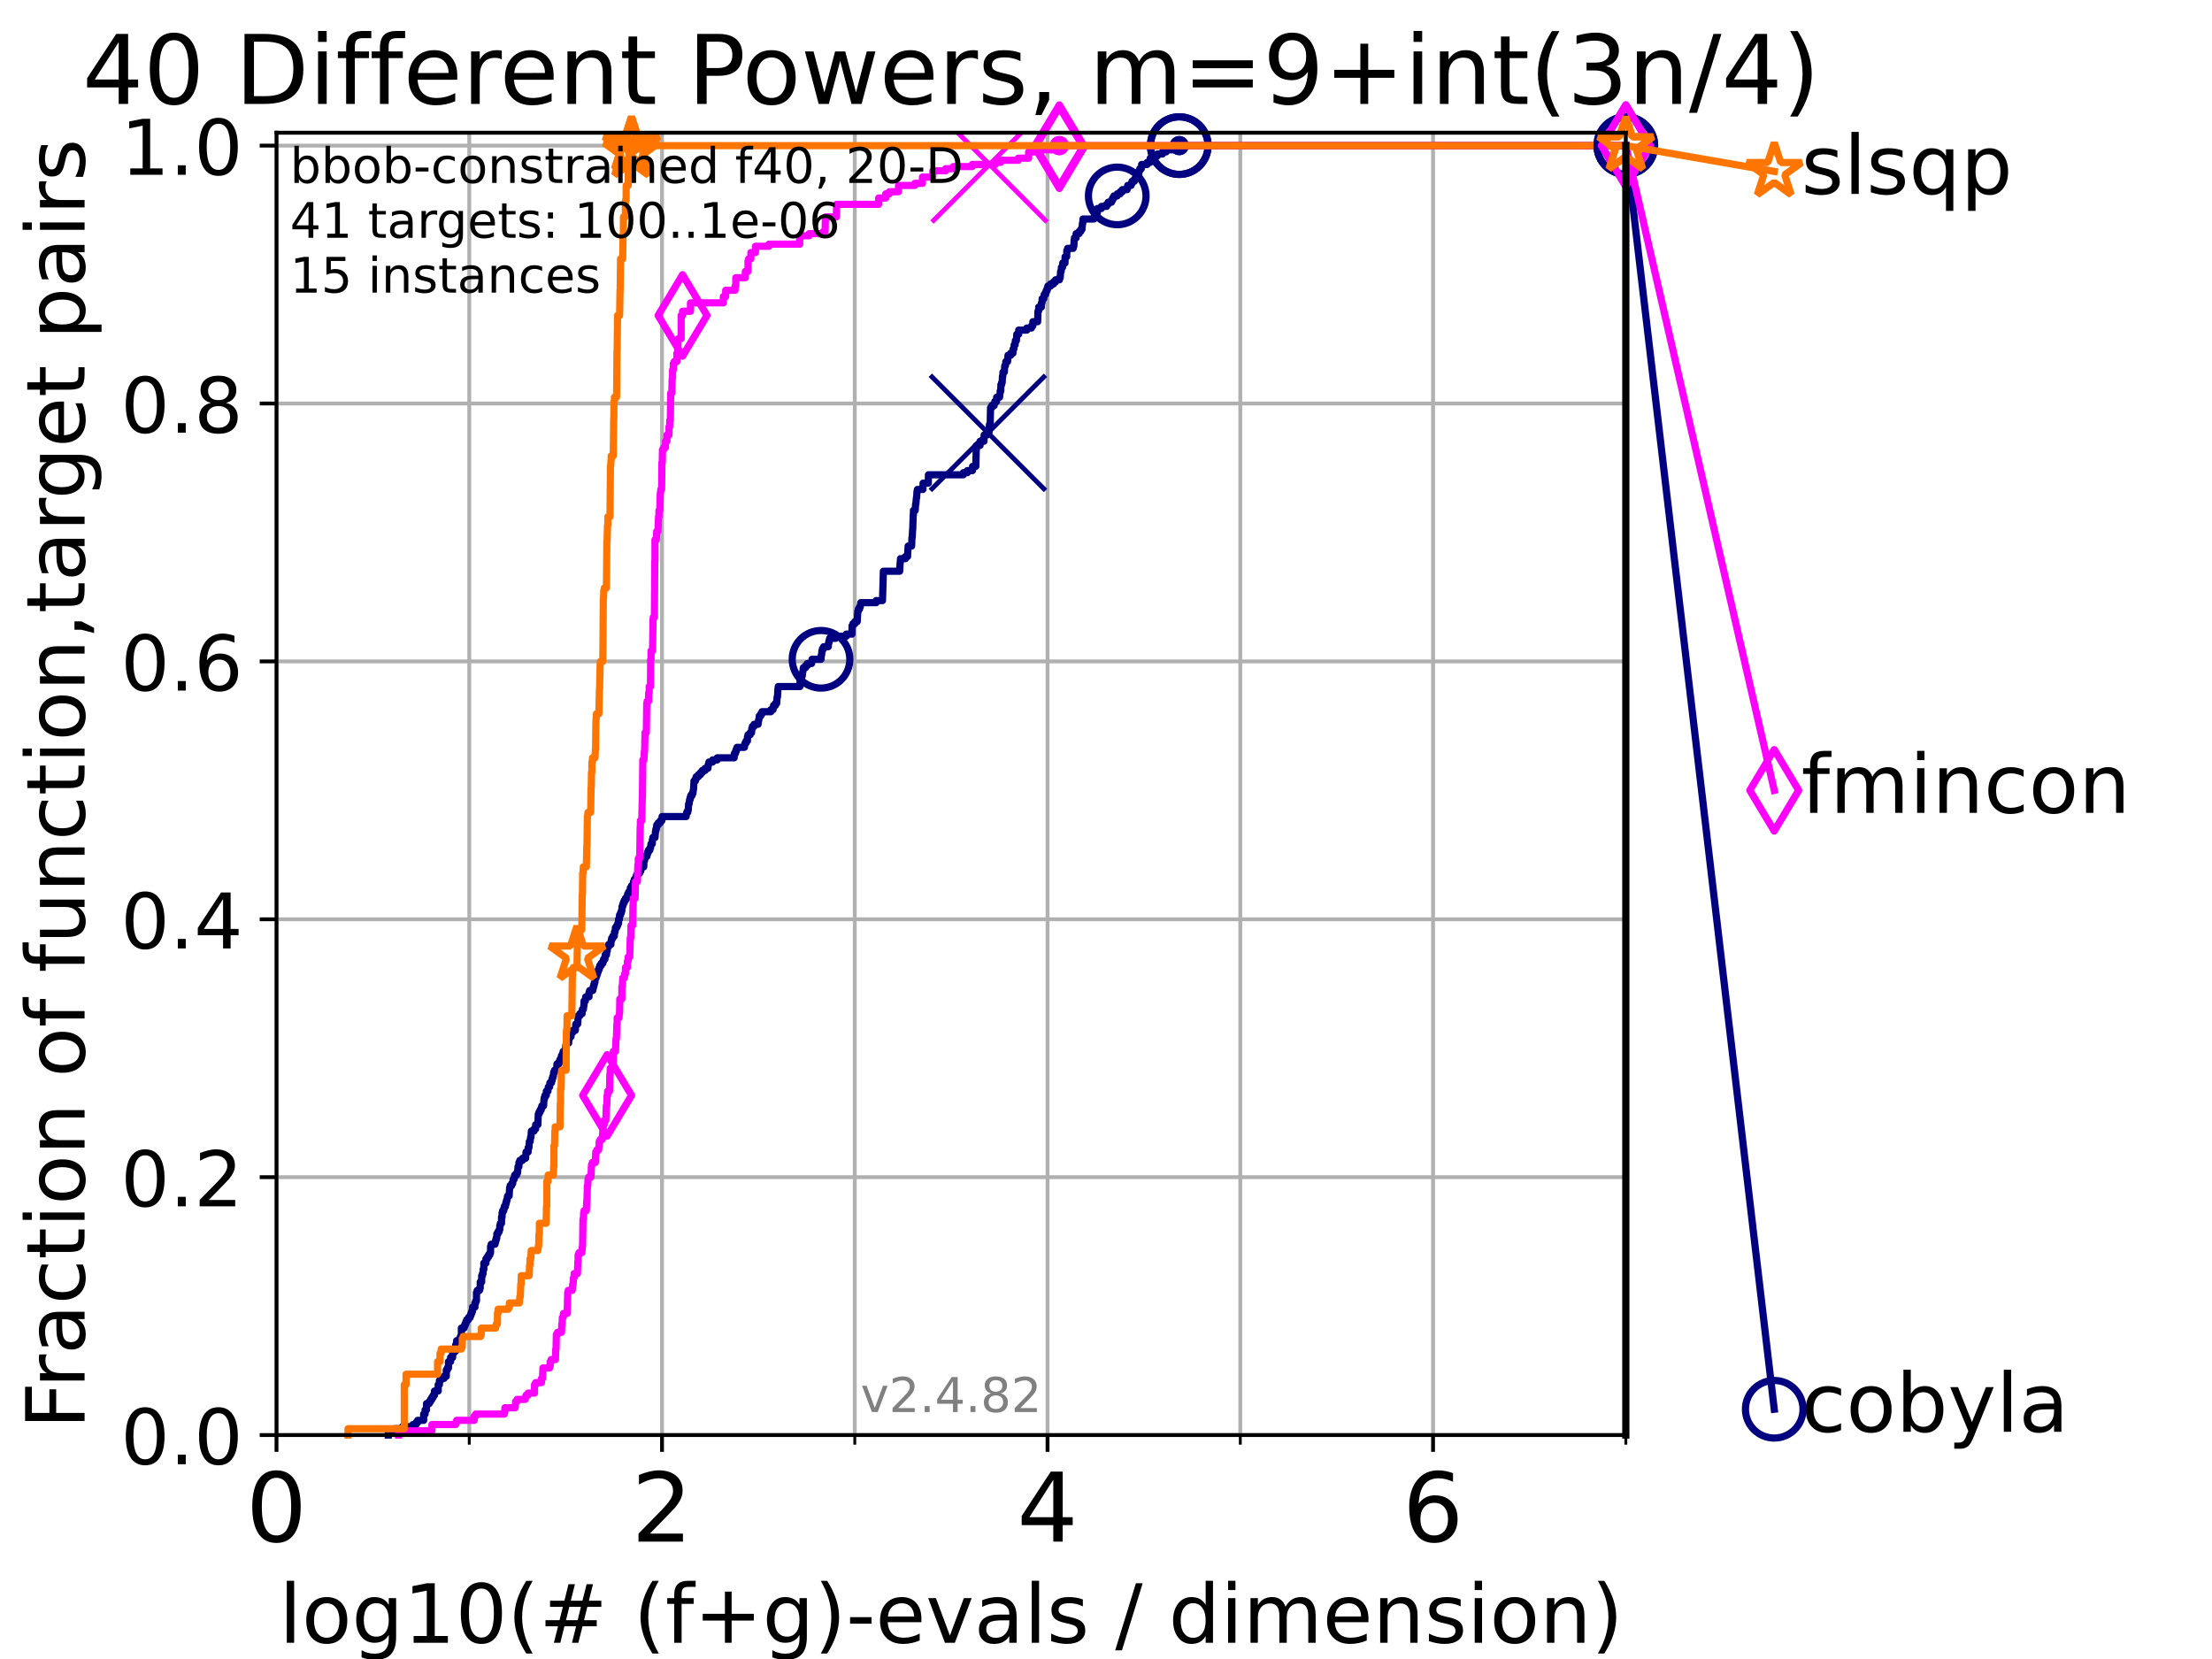 <?xml version="1.0" encoding="utf-8" standalone="no"?>
<!DOCTYPE svg PUBLIC "-//W3C//DTD SVG 1.1//EN"
  "http://www.w3.org/Graphics/SVG/1.1/DTD/svg11.dtd">
<!-- Created with matplotlib (https://matplotlib.org/) -->
<svg height="345.6pt" version="1.1" viewBox="0 0 460.8 345.6" width="460.8pt" xmlns="http://www.w3.org/2000/svg" xmlns:xlink="http://www.w3.org/1999/xlink">
 <defs>
  <style type="text/css">*{stroke-linecap:butt;stroke-linejoin:round;}</style>
 </defs>
 <g id="figure_1">
  <g id="patch_1">
   <path d="M 0 345.6 
L 460.8 345.6 
L 460.8 0 
L 0 0 
z
" style="fill:#ffffff;"/>
  </g>
  <g id="axes_1">
   <g id="patch_2">
    <path d="M 57.6 298.944 
L 338.688 298.944 
L 338.688 27.648 
L 57.6 27.648 
z
" style="fill:#ffffff;"/>
   </g>
   <g id="matplotlib.axis_1">
    <g id="xtick_1">
     <g id="line2d_1">
      <path clip-path="url(#pd2807c703e)" d="M 57.6 298.944 
L 57.6 27.648 
" style="fill:none;stroke:#b0b0b0;stroke-linecap:square;stroke-width:0.8;"/>
     </g>
     <g id="line2d_2">
      <defs>
       <path d="M 0 0 
L 0 3.5 
" id="m3c86d68796" style="stroke:#000000;stroke-width:0.8;"/>
      </defs>
      <g>
       <use style="stroke:#000000;stroke-width:0.8;" x="57.6" xlink:href="#m3c86d68796" y="298.944"/>
      </g>
     </g>
     <g id="text_1">
      <!-- 0 -->
      <g transform="translate(51.237 321.141)scale(0.2 -0.2)">
       <defs>
        <path d="M 31.781 66.406 
Q 24.172 66.406 20.328 58.906 
Q 16.5 51.422 16.5 36.375 
Q 16.5 21.391 20.328 13.891 
Q 24.172 6.391 31.781 6.391 
Q 39.453 6.391 43.281 13.891 
Q 47.125 21.391 47.125 36.375 
Q 47.125 51.422 43.281 58.906 
Q 39.453 66.406 31.781 66.406 
z
M 31.781 74.219 
Q 44.047 74.219 50.516 64.516 
Q 56.984 54.828 56.984 36.375 
Q 56.984 17.969 50.516 8.266 
Q 44.047 -1.422 31.781 -1.422 
Q 19.531 -1.422 13.062 8.266 
Q 6.594 17.969 6.594 36.375 
Q 6.594 54.828 13.062 64.516 
Q 19.531 74.219 31.781 74.219 
z
" id="DejaVuSans-48"/>
       </defs>
       <use xlink:href="#DejaVuSans-48"/>
      </g>
     </g>
    </g>
    <g id="xtick_2">
     <g id="line2d_3">
      <path clip-path="url(#pd2807c703e)" d="M 137.911 298.944 
L 137.911 27.648 
" style="fill:none;stroke:#b0b0b0;stroke-linecap:square;stroke-width:0.8;"/>
     </g>
     <g id="line2d_4">
      <g>
       <use style="stroke:#000000;stroke-width:0.8;" x="137.911" xlink:href="#m3c86d68796" y="298.944"/>
      </g>
     </g>
     <g id="text_2">
      <!-- 2 -->
      <g transform="translate(131.548 321.141)scale(0.2 -0.2)">
       <defs>
        <path d="M 19.188 8.297 
L 53.609 8.297 
L 53.609 0 
L 7.328 0 
L 7.328 8.297 
Q 12.938 14.109 22.625 23.891 
Q 32.328 33.688 34.812 36.531 
Q 39.547 41.844 41.422 45.531 
Q 43.312 49.219 43.312 52.781 
Q 43.312 58.594 39.234 62.25 
Q 35.156 65.922 28.609 65.922 
Q 23.969 65.922 18.812 64.312 
Q 13.672 62.703 7.812 59.422 
L 7.812 69.391 
Q 13.766 71.781 18.938 73 
Q 24.125 74.219 28.422 74.219 
Q 39.75 74.219 46.484 68.547 
Q 53.219 62.891 53.219 53.422 
Q 53.219 48.922 51.531 44.891 
Q 49.859 40.875 45.406 35.406 
Q 44.188 33.984 37.641 27.219 
Q 31.109 20.453 19.188 8.297 
z
" id="DejaVuSans-50"/>
       </defs>
       <use xlink:href="#DejaVuSans-50"/>
      </g>
     </g>
    </g>
    <g id="xtick_3">
     <g id="line2d_5">
      <path clip-path="url(#pd2807c703e)" d="M 218.222 298.944 
L 218.222 27.648 
" style="fill:none;stroke:#b0b0b0;stroke-linecap:square;stroke-width:0.8;"/>
     </g>
     <g id="line2d_6">
      <g>
       <use style="stroke:#000000;stroke-width:0.8;" x="218.222" xlink:href="#m3c86d68796" y="298.944"/>
      </g>
     </g>
     <g id="text_3">
      <!-- 4 -->
      <g transform="translate(211.859 321.141)scale(0.2 -0.2)">
       <defs>
        <path d="M 37.797 64.312 
L 12.891 25.391 
L 37.797 25.391 
z
M 35.203 72.906 
L 47.609 72.906 
L 47.609 25.391 
L 58.016 25.391 
L 58.016 17.188 
L 47.609 17.188 
L 47.609 0 
L 37.797 0 
L 37.797 17.188 
L 4.891 17.188 
L 4.891 26.703 
z
" id="DejaVuSans-52"/>
       </defs>
       <use xlink:href="#DejaVuSans-52"/>
      </g>
     </g>
    </g>
    <g id="xtick_4">
     <g id="line2d_7">
      <path clip-path="url(#pd2807c703e)" d="M 298.533 298.944 
L 298.533 27.648 
" style="fill:none;stroke:#b0b0b0;stroke-linecap:square;stroke-width:0.8;"/>
     </g>
     <g id="line2d_8">
      <g>
       <use style="stroke:#000000;stroke-width:0.8;" x="298.533" xlink:href="#m3c86d68796" y="298.944"/>
      </g>
     </g>
     <g id="text_4">
      <!-- 6 -->
      <g transform="translate(292.17 321.141)scale(0.2 -0.2)">
       <defs>
        <path d="M 33.016 40.375 
Q 26.375 40.375 22.484 35.828 
Q 18.609 31.297 18.609 23.391 
Q 18.609 15.531 22.484 10.953 
Q 26.375 6.391 33.016 6.391 
Q 39.656 6.391 43.531 10.953 
Q 47.406 15.531 47.406 23.391 
Q 47.406 31.297 43.531 35.828 
Q 39.656 40.375 33.016 40.375 
z
M 52.594 71.297 
L 52.594 62.312 
Q 48.875 64.062 45.094 64.984 
Q 41.312 65.922 37.594 65.922 
Q 27.828 65.922 22.672 59.328 
Q 17.531 52.734 16.797 39.406 
Q 19.672 43.656 24.016 45.922 
Q 28.375 48.188 33.594 48.188 
Q 44.578 48.188 50.953 41.516 
Q 57.328 34.859 57.328 23.391 
Q 57.328 12.156 50.688 5.359 
Q 44.047 -1.422 33.016 -1.422 
Q 20.359 -1.422 13.672 8.266 
Q 6.984 17.969 6.984 36.375 
Q 6.984 53.656 15.188 63.938 
Q 23.391 74.219 37.203 74.219 
Q 40.922 74.219 44.703 73.484 
Q 48.484 72.75 52.594 71.297 
z
" id="DejaVuSans-54"/>
       </defs>
       <use xlink:href="#DejaVuSans-54"/>
      </g>
     </g>
    </g>
    <g id="xtick_5">
     <g id="line2d_9">
      <path clip-path="url(#pd2807c703e)" d="M 97.755 298.944 
L 97.755 27.648 
" style="fill:none;stroke:#b0b0b0;stroke-linecap:square;stroke-width:0.8;"/>
     </g>
     <g id="line2d_10">
      <defs>
       <path d="M 0 0 
L 0 2 
" id="mf1c64a50d3" style="stroke:#000000;stroke-width:0.6;"/>
      </defs>
      <g>
       <use style="stroke:#000000;stroke-width:0.6;" x="97.755" xlink:href="#mf1c64a50d3" y="298.944"/>
      </g>
     </g>
    </g>
    <g id="xtick_6">
     <g id="line2d_11">
      <path clip-path="url(#pd2807c703e)" d="M 178.066 298.944 
L 178.066 27.648 
" style="fill:none;stroke:#b0b0b0;stroke-linecap:square;stroke-width:0.8;"/>
     </g>
     <g id="line2d_12">
      <g>
       <use style="stroke:#000000;stroke-width:0.6;" x="178.066" xlink:href="#mf1c64a50d3" y="298.944"/>
      </g>
     </g>
    </g>
    <g id="xtick_7">
     <g id="line2d_13">
      <path clip-path="url(#pd2807c703e)" d="M 258.377 298.944 
L 258.377 27.648 
" style="fill:none;stroke:#b0b0b0;stroke-linecap:square;stroke-width:0.8;"/>
     </g>
     <g id="line2d_14">
      <g>
       <use style="stroke:#000000;stroke-width:0.6;" x="258.377" xlink:href="#mf1c64a50d3" y="298.944"/>
      </g>
     </g>
    </g>
    <g id="xtick_8">
     <g id="line2d_15">
      <path clip-path="url(#pd2807c703e)" d="M 338.688 298.944 
L 338.688 27.648 
" style="fill:none;stroke:#b0b0b0;stroke-linecap:square;stroke-width:0.8;"/>
     </g>
     <g id="line2d_16">
      <g>
       <use style="stroke:#000000;stroke-width:0.6;" x="338.688" xlink:href="#mf1c64a50d3" y="298.944"/>
      </g>
     </g>
    </g>
    <g id="text_5">
     <!-- log10(# (f+g)-evals / dimension) -->
     <g transform="translate(58.145 342.218)scale(0.17 -0.17)">
      <defs>
       <path d="M 9.422 75.984 
L 18.406 75.984 
L 18.406 0 
L 9.422 0 
z
" id="DejaVuSans-108"/>
       <path d="M 30.609 48.391 
Q 23.391 48.391 19.188 42.75 
Q 14.984 37.109 14.984 27.297 
Q 14.984 17.484 19.156 11.844 
Q 23.344 6.203 30.609 6.203 
Q 37.797 6.203 41.984 11.859 
Q 46.188 17.531 46.188 27.297 
Q 46.188 37.016 41.984 42.703 
Q 37.797 48.391 30.609 48.391 
z
M 30.609 56 
Q 42.328 56 49.016 48.375 
Q 55.719 40.766 55.719 27.297 
Q 55.719 13.875 49.016 6.219 
Q 42.328 -1.422 30.609 -1.422 
Q 18.844 -1.422 12.172 6.219 
Q 5.516 13.875 5.516 27.297 
Q 5.516 40.766 12.172 48.375 
Q 18.844 56 30.609 56 
z
" id="DejaVuSans-111"/>
       <path d="M 45.406 27.984 
Q 45.406 37.75 41.375 43.109 
Q 37.359 48.484 30.078 48.484 
Q 22.859 48.484 18.828 43.109 
Q 14.797 37.75 14.797 27.984 
Q 14.797 18.266 18.828 12.891 
Q 22.859 7.516 30.078 7.516 
Q 37.359 7.516 41.375 12.891 
Q 45.406 18.266 45.406 27.984 
z
M 54.391 6.781 
Q 54.391 -7.172 48.188 -13.984 
Q 42 -20.797 29.203 -20.797 
Q 24.469 -20.797 20.266 -20.094 
Q 16.062 -19.391 12.109 -17.922 
L 12.109 -9.188 
Q 16.062 -11.328 19.922 -12.344 
Q 23.781 -13.375 27.781 -13.375 
Q 36.625 -13.375 41.016 -8.766 
Q 45.406 -4.156 45.406 5.172 
L 45.406 9.625 
Q 42.625 4.781 38.281 2.391 
Q 33.938 0 27.875 0 
Q 17.828 0 11.672 7.656 
Q 5.516 15.328 5.516 27.984 
Q 5.516 40.672 11.672 48.328 
Q 17.828 56 27.875 56 
Q 33.938 56 38.281 53.609 
Q 42.625 51.219 45.406 46.391 
L 45.406 54.688 
L 54.391 54.688 
z
" id="DejaVuSans-103"/>
       <path d="M 12.406 8.297 
L 28.516 8.297 
L 28.516 63.922 
L 10.984 60.406 
L 10.984 69.391 
L 28.422 72.906 
L 38.281 72.906 
L 38.281 8.297 
L 54.391 8.297 
L 54.391 0 
L 12.406 0 
z
" id="DejaVuSans-49"/>
       <path d="M 31 75.875 
Q 24.469 64.656 21.281 53.656 
Q 18.109 42.672 18.109 31.391 
Q 18.109 20.125 21.312 9.062 
Q 24.516 -2 31 -13.188 
L 23.188 -13.188 
Q 15.875 -1.703 12.234 9.375 
Q 8.594 20.453 8.594 31.391 
Q 8.594 42.281 12.203 53.312 
Q 15.828 64.359 23.188 75.875 
z
" id="DejaVuSans-40"/>
       <path d="M 51.125 44 
L 36.922 44 
L 32.812 27.688 
L 47.125 27.688 
z
M 43.797 71.781 
L 38.719 51.516 
L 52.984 51.516 
L 58.109 71.781 
L 65.922 71.781 
L 60.891 51.516 
L 76.125 51.516 
L 76.125 44 
L 58.984 44 
L 54.984 27.688 
L 70.516 27.688 
L 70.516 20.219 
L 53.078 20.219 
L 48 0 
L 40.188 0 
L 45.219 20.219 
L 30.906 20.219 
L 25.875 0 
L 18.016 0 
L 23.094 20.219 
L 7.719 20.219 
L 7.719 27.688 
L 24.906 27.688 
L 29 44 
L 13.281 44 
L 13.281 51.516 
L 30.906 51.516 
L 35.891 71.781 
z
" id="DejaVuSans-35"/>
       <path id="DejaVuSans-32"/>
       <path d="M 37.109 75.984 
L 37.109 68.5 
L 28.516 68.5 
Q 23.688 68.5 21.797 66.547 
Q 19.922 64.594 19.922 59.516 
L 19.922 54.688 
L 34.719 54.688 
L 34.719 47.703 
L 19.922 47.703 
L 19.922 0 
L 10.891 0 
L 10.891 47.703 
L 2.297 47.703 
L 2.297 54.688 
L 10.891 54.688 
L 10.891 58.5 
Q 10.891 67.625 15.141 71.797 
Q 19.391 75.984 28.609 75.984 
z
" id="DejaVuSans-102"/>
       <path d="M 46 62.703 
L 46 35.5 
L 73.188 35.5 
L 73.188 27.203 
L 46 27.203 
L 46 0 
L 37.797 0 
L 37.797 27.203 
L 10.594 27.203 
L 10.594 35.5 
L 37.797 35.5 
L 37.797 62.703 
z
" id="DejaVuSans-43"/>
       <path d="M 8.016 75.875 
L 15.828 75.875 
Q 23.141 64.359 26.781 53.312 
Q 30.422 42.281 30.422 31.391 
Q 30.422 20.453 26.781 9.375 
Q 23.141 -1.703 15.828 -13.188 
L 8.016 -13.188 
Q 14.5 -2 17.703 9.062 
Q 20.906 20.125 20.906 31.391 
Q 20.906 42.672 17.703 53.656 
Q 14.5 64.656 8.016 75.875 
z
" id="DejaVuSans-41"/>
       <path d="M 4.891 31.391 
L 31.203 31.391 
L 31.203 23.391 
L 4.891 23.391 
z
" id="DejaVuSans-45"/>
       <path d="M 56.203 29.594 
L 56.203 25.203 
L 14.891 25.203 
Q 15.484 15.922 20.484 11.062 
Q 25.484 6.203 34.422 6.203 
Q 39.594 6.203 44.453 7.469 
Q 49.312 8.734 54.109 11.281 
L 54.109 2.781 
Q 49.266 0.734 44.188 -0.344 
Q 39.109 -1.422 33.891 -1.422 
Q 20.797 -1.422 13.156 6.188 
Q 5.516 13.812 5.516 26.812 
Q 5.516 40.234 12.766 48.109 
Q 20.016 56 32.328 56 
Q 43.359 56 49.781 48.891 
Q 56.203 41.797 56.203 29.594 
z
M 47.219 32.234 
Q 47.125 39.594 43.094 43.984 
Q 39.062 48.391 32.422 48.391 
Q 24.906 48.391 20.391 44.141 
Q 15.875 39.891 15.188 32.172 
z
" id="DejaVuSans-101"/>
       <path d="M 2.984 54.688 
L 12.5 54.688 
L 29.594 8.797 
L 46.688 54.688 
L 56.203 54.688 
L 35.688 0 
L 23.484 0 
z
" id="DejaVuSans-118"/>
       <path d="M 34.281 27.484 
Q 23.391 27.484 19.188 25 
Q 14.984 22.516 14.984 16.5 
Q 14.984 11.719 18.141 8.906 
Q 21.297 6.109 26.703 6.109 
Q 34.188 6.109 38.703 11.406 
Q 43.219 16.703 43.219 25.484 
L 43.219 27.484 
z
M 52.203 31.203 
L 52.203 0 
L 43.219 0 
L 43.219 8.297 
Q 40.141 3.328 35.547 0.953 
Q 30.953 -1.422 24.312 -1.422 
Q 15.922 -1.422 10.953 3.297 
Q 6 8.016 6 15.922 
Q 6 25.141 12.172 29.828 
Q 18.359 34.516 30.609 34.516 
L 43.219 34.516 
L 43.219 35.406 
Q 43.219 41.609 39.141 45 
Q 35.062 48.391 27.688 48.391 
Q 23 48.391 18.547 47.266 
Q 14.109 46.141 10.016 43.891 
L 10.016 52.203 
Q 14.938 54.109 19.578 55.047 
Q 24.219 56 28.609 56 
Q 40.484 56 46.344 49.844 
Q 52.203 43.703 52.203 31.203 
z
" id="DejaVuSans-97"/>
       <path d="M 44.281 53.078 
L 44.281 44.578 
Q 40.484 46.531 36.375 47.5 
Q 32.281 48.484 27.875 48.484 
Q 21.188 48.484 17.844 46.438 
Q 14.5 44.391 14.5 40.281 
Q 14.5 37.156 16.891 35.375 
Q 19.281 33.594 26.516 31.984 
L 29.594 31.297 
Q 39.156 29.25 43.188 25.516 
Q 47.219 21.781 47.219 15.094 
Q 47.219 7.469 41.188 3.016 
Q 35.156 -1.422 24.609 -1.422 
Q 20.219 -1.422 15.453 -0.562 
Q 10.688 0.297 5.422 2 
L 5.422 11.281 
Q 10.406 8.688 15.234 7.391 
Q 20.062 6.109 24.812 6.109 
Q 31.156 6.109 34.562 8.281 
Q 37.984 10.453 37.984 14.406 
Q 37.984 18.062 35.516 20.016 
Q 33.062 21.969 24.703 23.781 
L 21.578 24.516 
Q 13.234 26.266 9.516 29.906 
Q 5.812 33.547 5.812 39.891 
Q 5.812 47.609 11.281 51.797 
Q 16.75 56 26.812 56 
Q 31.781 56 36.172 55.266 
Q 40.578 54.547 44.281 53.078 
z
" id="DejaVuSans-115"/>
       <path d="M 25.391 72.906 
L 33.688 72.906 
L 8.297 -9.281 
L 0 -9.281 
z
" id="DejaVuSans-47"/>
       <path d="M 45.406 46.391 
L 45.406 75.984 
L 54.391 75.984 
L 54.391 0 
L 45.406 0 
L 45.406 8.203 
Q 42.578 3.328 38.25 0.953 
Q 33.938 -1.422 27.875 -1.422 
Q 17.969 -1.422 11.734 6.484 
Q 5.516 14.406 5.516 27.297 
Q 5.516 40.188 11.734 48.094 
Q 17.969 56 27.875 56 
Q 33.938 56 38.25 53.625 
Q 42.578 51.266 45.406 46.391 
z
M 14.797 27.297 
Q 14.797 17.391 18.875 11.75 
Q 22.953 6.109 30.078 6.109 
Q 37.203 6.109 41.297 11.75 
Q 45.406 17.391 45.406 27.297 
Q 45.406 37.203 41.297 42.844 
Q 37.203 48.484 30.078 48.484 
Q 22.953 48.484 18.875 42.844 
Q 14.797 37.203 14.797 27.297 
z
" id="DejaVuSans-100"/>
       <path d="M 9.422 54.688 
L 18.406 54.688 
L 18.406 0 
L 9.422 0 
z
M 9.422 75.984 
L 18.406 75.984 
L 18.406 64.594 
L 9.422 64.594 
z
" id="DejaVuSans-105"/>
       <path d="M 52 44.188 
Q 55.375 50.25 60.062 53.125 
Q 64.75 56 71.094 56 
Q 79.641 56 84.281 50.016 
Q 88.922 44.047 88.922 33.016 
L 88.922 0 
L 79.891 0 
L 79.891 32.719 
Q 79.891 40.578 77.094 44.375 
Q 74.312 48.188 68.609 48.188 
Q 61.625 48.188 57.562 43.547 
Q 53.516 38.922 53.516 30.906 
L 53.516 0 
L 44.484 0 
L 44.484 32.719 
Q 44.484 40.625 41.703 44.406 
Q 38.922 48.188 33.109 48.188 
Q 26.219 48.188 22.156 43.531 
Q 18.109 38.875 18.109 30.906 
L 18.109 0 
L 9.078 0 
L 9.078 54.688 
L 18.109 54.688 
L 18.109 46.188 
Q 21.188 51.219 25.484 53.609 
Q 29.781 56 35.688 56 
Q 41.656 56 45.828 52.969 
Q 50 49.953 52 44.188 
z
" id="DejaVuSans-109"/>
       <path d="M 54.891 33.016 
L 54.891 0 
L 45.906 0 
L 45.906 32.719 
Q 45.906 40.484 42.875 44.328 
Q 39.844 48.188 33.797 48.188 
Q 26.516 48.188 22.312 43.547 
Q 18.109 38.922 18.109 30.906 
L 18.109 0 
L 9.078 0 
L 9.078 54.688 
L 18.109 54.688 
L 18.109 46.188 
Q 21.344 51.125 25.703 53.562 
Q 30.078 56 35.797 56 
Q 45.219 56 50.047 50.172 
Q 54.891 44.344 54.891 33.016 
z
" id="DejaVuSans-110"/>
      </defs>
      <use xlink:href="#DejaVuSans-108"/>
      <use x="27.783" xlink:href="#DejaVuSans-111"/>
      <use x="88.965" xlink:href="#DejaVuSans-103"/>
      <use x="152.441" xlink:href="#DejaVuSans-49"/>
      <use x="216.064" xlink:href="#DejaVuSans-48"/>
      <use x="279.688" xlink:href="#DejaVuSans-40"/>
      <use x="318.701" xlink:href="#DejaVuSans-35"/>
      <use x="402.49" xlink:href="#DejaVuSans-32"/>
      <use x="434.277" xlink:href="#DejaVuSans-40"/>
      <use x="473.291" xlink:href="#DejaVuSans-102"/>
      <use x="508.496" xlink:href="#DejaVuSans-43"/>
      <use x="592.285" xlink:href="#DejaVuSans-103"/>
      <use x="655.762" xlink:href="#DejaVuSans-41"/>
      <use x="694.775" xlink:href="#DejaVuSans-45"/>
      <use x="730.859" xlink:href="#DejaVuSans-101"/>
      <use x="792.383" xlink:href="#DejaVuSans-118"/>
      <use x="851.562" xlink:href="#DejaVuSans-97"/>
      <use x="912.842" xlink:href="#DejaVuSans-108"/>
      <use x="940.625" xlink:href="#DejaVuSans-115"/>
      <use x="992.725" xlink:href="#DejaVuSans-32"/>
      <use x="1024.512" xlink:href="#DejaVuSans-47"/>
      <use x="1058.203" xlink:href="#DejaVuSans-32"/>
      <use x="1089.99" xlink:href="#DejaVuSans-100"/>
      <use x="1153.467" xlink:href="#DejaVuSans-105"/>
      <use x="1181.25" xlink:href="#DejaVuSans-109"/>
      <use x="1278.662" xlink:href="#DejaVuSans-101"/>
      <use x="1340.186" xlink:href="#DejaVuSans-110"/>
      <use x="1403.564" xlink:href="#DejaVuSans-115"/>
      <use x="1455.664" xlink:href="#DejaVuSans-105"/>
      <use x="1483.447" xlink:href="#DejaVuSans-111"/>
      <use x="1544.629" xlink:href="#DejaVuSans-110"/>
      <use x="1608.008" xlink:href="#DejaVuSans-41"/>
     </g>
    </g>
   </g>
   <g id="matplotlib.axis_2">
    <g id="ytick_1">
     <g id="line2d_17">
      <path clip-path="url(#pd2807c703e)" d="M 57.6 298.944 
L 338.688 298.944 
" style="fill:none;stroke:#b0b0b0;stroke-linecap:square;stroke-width:0.8;"/>
     </g>
     <g id="line2d_18">
      <defs>
       <path d="M 0 0 
L -3.5 0 
" id="m5fa0dc0e8b" style="stroke:#000000;stroke-width:0.8;"/>
      </defs>
      <g>
       <use style="stroke:#000000;stroke-width:0.8;" x="57.6" xlink:href="#m5fa0dc0e8b" y="298.944"/>
      </g>
     </g>
     <g id="text_6">
      <!-- 0.0 -->
      <g transform="translate(25.155 305.023)scale(0.16 -0.16)">
       <defs>
        <path d="M 10.688 12.406 
L 21 12.406 
L 21 0 
L 10.688 0 
z
" id="DejaVuSans-46"/>
       </defs>
       <use xlink:href="#DejaVuSans-48"/>
       <use x="63.623" xlink:href="#DejaVuSans-46"/>
       <use x="95.41" xlink:href="#DejaVuSans-48"/>
      </g>
     </g>
    </g>
    <g id="ytick_2">
     <g id="line2d_19">
      <path clip-path="url(#pd2807c703e)" d="M 57.6 245.222 
L 338.688 245.222 
" style="fill:none;stroke:#b0b0b0;stroke-linecap:square;stroke-width:0.8;"/>
     </g>
     <g id="line2d_20">
      <g>
       <use style="stroke:#000000;stroke-width:0.8;" x="57.6" xlink:href="#m5fa0dc0e8b" y="245.222"/>
      </g>
     </g>
     <g id="text_7">
      <!-- 0.2 -->
      <g transform="translate(25.155 251.301)scale(0.16 -0.16)">
       <use xlink:href="#DejaVuSans-48"/>
       <use x="63.623" xlink:href="#DejaVuSans-46"/>
       <use x="95.41" xlink:href="#DejaVuSans-50"/>
      </g>
     </g>
    </g>
    <g id="ytick_3">
     <g id="line2d_21">
      <path clip-path="url(#pd2807c703e)" d="M 57.6 191.5 
L 338.688 191.5 
" style="fill:none;stroke:#b0b0b0;stroke-linecap:square;stroke-width:0.8;"/>
     </g>
     <g id="line2d_22">
      <g>
       <use style="stroke:#000000;stroke-width:0.8;" x="57.6" xlink:href="#m5fa0dc0e8b" y="191.5"/>
      </g>
     </g>
     <g id="text_8">
      <!-- 0.4 -->
      <g transform="translate(25.155 197.579)scale(0.16 -0.16)">
       <use xlink:href="#DejaVuSans-48"/>
       <use x="63.623" xlink:href="#DejaVuSans-46"/>
       <use x="95.41" xlink:href="#DejaVuSans-52"/>
      </g>
     </g>
    </g>
    <g id="ytick_4">
     <g id="line2d_23">
      <path clip-path="url(#pd2807c703e)" d="M 57.6 137.778 
L 338.688 137.778 
" style="fill:none;stroke:#b0b0b0;stroke-linecap:square;stroke-width:0.8;"/>
     </g>
     <g id="line2d_24">
      <g>
       <use style="stroke:#000000;stroke-width:0.8;" x="57.6" xlink:href="#m5fa0dc0e8b" y="137.778"/>
      </g>
     </g>
     <g id="text_9">
      <!-- 0.6 -->
      <g transform="translate(25.155 143.857)scale(0.16 -0.16)">
       <use xlink:href="#DejaVuSans-48"/>
       <use x="63.623" xlink:href="#DejaVuSans-46"/>
       <use x="95.41" xlink:href="#DejaVuSans-54"/>
      </g>
     </g>
    </g>
    <g id="ytick_5">
     <g id="line2d_25">
      <path clip-path="url(#pd2807c703e)" d="M 57.6 84.056 
L 338.688 84.056 
" style="fill:none;stroke:#b0b0b0;stroke-linecap:square;stroke-width:0.8;"/>
     </g>
     <g id="line2d_26">
      <g>
       <use style="stroke:#000000;stroke-width:0.8;" x="57.6" xlink:href="#m5fa0dc0e8b" y="84.056"/>
      </g>
     </g>
     <g id="text_10">
      <!-- 0.8 -->
      <g transform="translate(25.155 90.135)scale(0.16 -0.16)">
       <defs>
        <path d="M 31.781 34.625 
Q 24.75 34.625 20.719 30.859 
Q 16.703 27.094 16.703 20.516 
Q 16.703 13.922 20.719 10.156 
Q 24.75 6.391 31.781 6.391 
Q 38.812 6.391 42.859 10.172 
Q 46.922 13.969 46.922 20.516 
Q 46.922 27.094 42.891 30.859 
Q 38.875 34.625 31.781 34.625 
z
M 21.922 38.812 
Q 15.578 40.375 12.031 44.719 
Q 8.5 49.078 8.5 55.328 
Q 8.5 64.062 14.719 69.141 
Q 20.953 74.219 31.781 74.219 
Q 42.672 74.219 48.875 69.141 
Q 55.078 64.062 55.078 55.328 
Q 55.078 49.078 51.531 44.719 
Q 48 40.375 41.703 38.812 
Q 48.828 37.156 52.797 32.312 
Q 56.781 27.484 56.781 20.516 
Q 56.781 9.906 50.312 4.234 
Q 43.844 -1.422 31.781 -1.422 
Q 19.734 -1.422 13.25 4.234 
Q 6.781 9.906 6.781 20.516 
Q 6.781 27.484 10.781 32.312 
Q 14.797 37.156 21.922 38.812 
z
M 18.312 54.391 
Q 18.312 48.734 21.844 45.562 
Q 25.391 42.391 31.781 42.391 
Q 38.141 42.391 41.719 45.562 
Q 45.312 48.734 45.312 54.391 
Q 45.312 60.062 41.719 63.234 
Q 38.141 66.406 31.781 66.406 
Q 25.391 66.406 21.844 63.234 
Q 18.312 60.062 18.312 54.391 
z
" id="DejaVuSans-56"/>
       </defs>
       <use xlink:href="#DejaVuSans-48"/>
       <use x="63.623" xlink:href="#DejaVuSans-46"/>
       <use x="95.41" xlink:href="#DejaVuSans-56"/>
      </g>
     </g>
    </g>
    <g id="ytick_6">
     <g id="line2d_27">
      <path clip-path="url(#pd2807c703e)" d="M 57.6 30.334 
L 338.688 30.334 
" style="fill:none;stroke:#b0b0b0;stroke-linecap:square;stroke-width:0.8;"/>
     </g>
     <g id="line2d_28">
      <g>
       <use style="stroke:#000000;stroke-width:0.8;" x="57.6" xlink:href="#m5fa0dc0e8b" y="30.334"/>
      </g>
     </g>
     <g id="text_11">
      <!-- 1.0 -->
      <g transform="translate(25.155 36.413)scale(0.16 -0.16)">
       <use xlink:href="#DejaVuSans-49"/>
       <use x="63.623" xlink:href="#DejaVuSans-46"/>
       <use x="95.41" xlink:href="#DejaVuSans-48"/>
      </g>
     </g>
    </g>
    <g id="text_12">
     <!-- Fraction of function,target pairs -->
     <g transform="translate(17.62 297.681)rotate(-90)scale(0.17 -0.17)">
      <defs>
       <path d="M 9.812 72.906 
L 51.703 72.906 
L 51.703 64.594 
L 19.672 64.594 
L 19.672 43.109 
L 48.578 43.109 
L 48.578 34.812 
L 19.672 34.812 
L 19.672 0 
L 9.812 0 
z
" id="DejaVuSans-70"/>
       <path d="M 41.109 46.297 
Q 39.594 47.172 37.812 47.578 
Q 36.031 48 33.891 48 
Q 26.266 48 22.188 43.047 
Q 18.109 38.094 18.109 28.812 
L 18.109 0 
L 9.078 0 
L 9.078 54.688 
L 18.109 54.688 
L 18.109 46.188 
Q 20.953 51.172 25.484 53.578 
Q 30.031 56 36.531 56 
Q 37.453 56 38.578 55.875 
Q 39.703 55.766 41.062 55.516 
z
" id="DejaVuSans-114"/>
       <path d="M 48.781 52.594 
L 48.781 44.188 
Q 44.969 46.297 41.141 47.344 
Q 37.312 48.391 33.406 48.391 
Q 24.656 48.391 19.812 42.844 
Q 14.984 37.312 14.984 27.297 
Q 14.984 17.281 19.812 11.734 
Q 24.656 6.203 33.406 6.203 
Q 37.312 6.203 41.141 7.25 
Q 44.969 8.297 48.781 10.406 
L 48.781 2.094 
Q 45.016 0.344 40.984 -0.531 
Q 36.969 -1.422 32.422 -1.422 
Q 20.062 -1.422 12.781 6.344 
Q 5.516 14.109 5.516 27.297 
Q 5.516 40.672 12.859 48.328 
Q 20.219 56 33.016 56 
Q 37.156 56 41.109 55.141 
Q 45.062 54.297 48.781 52.594 
z
" id="DejaVuSans-99"/>
       <path d="M 18.312 70.219 
L 18.312 54.688 
L 36.812 54.688 
L 36.812 47.703 
L 18.312 47.703 
L 18.312 18.016 
Q 18.312 11.328 20.141 9.422 
Q 21.969 7.516 27.594 7.516 
L 36.812 7.516 
L 36.812 0 
L 27.594 0 
Q 17.188 0 13.234 3.875 
Q 9.281 7.766 9.281 18.016 
L 9.281 47.703 
L 2.688 47.703 
L 2.688 54.688 
L 9.281 54.688 
L 9.281 70.219 
z
" id="DejaVuSans-116"/>
       <path d="M 8.5 21.578 
L 8.5 54.688 
L 17.484 54.688 
L 17.484 21.922 
Q 17.484 14.156 20.5 10.266 
Q 23.531 6.391 29.594 6.391 
Q 36.859 6.391 41.078 11.031 
Q 45.312 15.672 45.312 23.688 
L 45.312 54.688 
L 54.297 54.688 
L 54.297 0 
L 45.312 0 
L 45.312 8.406 
Q 42.047 3.422 37.719 1 
Q 33.406 -1.422 27.688 -1.422 
Q 18.266 -1.422 13.375 4.438 
Q 8.5 10.297 8.5 21.578 
z
M 31.109 56 
z
" id="DejaVuSans-117"/>
       <path d="M 11.719 12.406 
L 22.016 12.406 
L 22.016 4 
L 14.016 -11.625 
L 7.719 -11.625 
L 11.719 4 
z
" id="DejaVuSans-44"/>
       <path d="M 18.109 8.203 
L 18.109 -20.797 
L 9.078 -20.797 
L 9.078 54.688 
L 18.109 54.688 
L 18.109 46.391 
Q 20.953 51.266 25.266 53.625 
Q 29.594 56 35.594 56 
Q 45.562 56 51.781 48.094 
Q 58.016 40.188 58.016 27.297 
Q 58.016 14.406 51.781 6.484 
Q 45.562 -1.422 35.594 -1.422 
Q 29.594 -1.422 25.266 0.953 
Q 20.953 3.328 18.109 8.203 
z
M 48.688 27.297 
Q 48.688 37.203 44.609 42.844 
Q 40.531 48.484 33.406 48.484 
Q 26.266 48.484 22.188 42.844 
Q 18.109 37.203 18.109 27.297 
Q 18.109 17.391 22.188 11.75 
Q 26.266 6.109 33.406 6.109 
Q 40.531 6.109 44.609 11.75 
Q 48.688 17.391 48.688 27.297 
z
" id="DejaVuSans-112"/>
      </defs>
      <use xlink:href="#DejaVuSans-70"/>
      <use x="50.27" xlink:href="#DejaVuSans-114"/>
      <use x="91.383" xlink:href="#DejaVuSans-97"/>
      <use x="152.662" xlink:href="#DejaVuSans-99"/>
      <use x="207.643" xlink:href="#DejaVuSans-116"/>
      <use x="246.852" xlink:href="#DejaVuSans-105"/>
      <use x="274.635" xlink:href="#DejaVuSans-111"/>
      <use x="335.816" xlink:href="#DejaVuSans-110"/>
      <use x="399.195" xlink:href="#DejaVuSans-32"/>
      <use x="430.982" xlink:href="#DejaVuSans-111"/>
      <use x="492.164" xlink:href="#DejaVuSans-102"/>
      <use x="527.369" xlink:href="#DejaVuSans-32"/>
      <use x="559.156" xlink:href="#DejaVuSans-102"/>
      <use x="594.361" xlink:href="#DejaVuSans-117"/>
      <use x="657.74" xlink:href="#DejaVuSans-110"/>
      <use x="721.119" xlink:href="#DejaVuSans-99"/>
      <use x="776.1" xlink:href="#DejaVuSans-116"/>
      <use x="815.309" xlink:href="#DejaVuSans-105"/>
      <use x="843.092" xlink:href="#DejaVuSans-111"/>
      <use x="904.273" xlink:href="#DejaVuSans-110"/>
      <use x="967.652" xlink:href="#DejaVuSans-44"/>
      <use x="999.439" xlink:href="#DejaVuSans-116"/>
      <use x="1038.648" xlink:href="#DejaVuSans-97"/>
      <use x="1099.928" xlink:href="#DejaVuSans-114"/>
      <use x="1139.291" xlink:href="#DejaVuSans-103"/>
      <use x="1202.768" xlink:href="#DejaVuSans-101"/>
      <use x="1264.291" xlink:href="#DejaVuSans-116"/>
      <use x="1303.5" xlink:href="#DejaVuSans-32"/>
      <use x="1335.287" xlink:href="#DejaVuSans-112"/>
      <use x="1398.764" xlink:href="#DejaVuSans-97"/>
      <use x="1460.043" xlink:href="#DejaVuSans-105"/>
      <use x="1487.826" xlink:href="#DejaVuSans-114"/>
      <use x="1528.939" xlink:href="#DejaVuSans-115"/>
     </g>
    </g>
   </g>
   <g id="line2d_29">
    <defs>
     <path d="M 0 1.5 
C 0.398 1.5 0.779 1.342 1.061 1.061 
C 1.342 0.779 1.5 0.398 1.5 0 
C 1.5 -0.398 1.342 -0.779 1.061 -1.061 
C 0.779 -1.342 0.398 -1.5 0 -1.5 
C -0.398 -1.5 -0.779 -1.342 -1.061 -1.061 
C -1.342 -0.779 -1.5 -0.398 -1.5 0 
C -1.5 0.398 -1.342 0.779 -1.061 1.061 
C -0.779 1.342 -0.398 1.5 0 1.5 
z
" id="ma8747b8323" style="stroke:#000080;"/>
    </defs>
    <g>
     <use style="fill:#000080;stroke:#000080;" x="245.664" xlink:href="#ma8747b8323" y="30.334"/>
     <use style="fill:#000080;stroke:#000080;" x="245.664" xlink:href="#ma8747b8323" y="30.334"/>
    </g>
   </g>
   <g id="line2d_30">
    <path d="M 80.881 298.944 
L 80.881 298.507 
L 82.207 298.507 
L 82.207 297.634 
L 83.83 297.634 
L 83.83 297.197 
L 86.013 297.197 
L 86.013 296.76 
L 86.684 296.76 
L 86.684 296.323 
L 87.01 296.323 
L 87.01 295.887 
L 88.256 295.887 
L 88.256 294.576 
L 88.554 294.576 
L 88.554 293.703 
L 88.847 293.703 
L 88.847 292.393 
L 89.419 292.393 
L 89.419 291.956 
L 89.698 291.956 
L 89.698 291.519 
L 89.973 291.519 
L 89.973 291.082 
L 90.243 291.082 
L 90.243 290.645 
L 90.509 290.645 
L 90.509 289.772 
L 91.284 289.772 
L 91.284 288.462 
L 91.535 288.462 
L 91.535 287.588 
L 91.783 287.588 
L 91.783 287.151 
L 92.504 287.151 
L 92.504 286.715 
L 92.969 286.715 
L 92.969 285.404 
L 93.197 285.404 
L 93.197 284.968 
L 93.422 284.968 
L 93.422 283.657 
L 93.864 283.657 
L 93.864 282.784 
L 94.295 282.784 
L 94.295 281.91 
L 94.506 281.91 
L 94.506 281.473 
L 94.921 281.473 
L 94.921 280.163 
L 95.125 280.163 
L 95.125 279.29 
L 95.723 279.29 
L 95.723 278.853 
L 95.918 278.853 
L 95.918 278.416 
L 96.111 278.416 
L 96.111 276.669 
L 96.676 276.669 
L 96.676 276.232 
L 96.861 276.232 
L 96.861 275.796 
L 97.044 275.796 
L 97.044 275.359 
L 97.224 275.359 
L 97.224 274.922 
L 97.58 274.922 
L 97.58 274.485 
L 97.929 274.485 
L 97.929 274.048 
L 98.101 274.048 
L 98.101 273.612 
L 98.271 273.612 
L 98.271 273.175 
L 98.439 273.175 
L 98.439 272.301 
L 98.935 272.301 
L 98.935 271.428 
L 99.098 271.428 
L 99.098 270.991 
L 99.258 270.991 
L 99.258 269.244 
L 99.418 269.244 
L 99.418 268.807 
L 99.887 268.807 
L 99.887 268.371 
L 100.04 268.371 
L 100.04 267.06 
L 100.344 267.06 
L 100.344 265.75 
L 100.493 265.75 
L 100.493 265.313 
L 100.642 265.313 
L 100.642 264.44 
L 100.789 264.44 
L 100.789 263.129 
L 101.223 263.129 
L 101.223 262.256 
L 101.507 262.256 
L 101.507 261.819 
L 101.786 261.819 
L 101.786 261.382 
L 102.06 261.382 
L 102.06 260.946 
L 102.196 260.946 
L 102.196 259.635 
L 102.331 259.635 
L 102.331 259.198 
L 103.118 259.198 
L 103.118 258.762 
L 103.246 258.762 
L 103.246 258.325 
L 103.372 258.325 
L 103.372 257.888 
L 103.498 257.888 
L 103.498 257.015 
L 103.747 257.015 
L 103.747 256.578 
L 103.993 256.578 
L 103.993 256.141 
L 104.115 256.141 
L 104.115 255.268 
L 104.235 255.268 
L 104.235 254.831 
L 104.474 254.831 
L 104.474 253.521 
L 104.592 253.521 
L 104.592 252.647 
L 104.71 252.647 
L 104.71 252.21 
L 104.942 252.21 
L 104.942 251.773 
L 105.057 251.773 
L 105.057 251.337 
L 105.285 251.337 
L 105.285 250.9 
L 105.398 250.9 
L 105.398 250.463 
L 105.51 250.463 
L 105.51 250.026 
L 105.622 250.026 
L 105.733 249.153 
L 106.061 249.153 
L 106.169 247.406 
L 106.276 247.406 
L 106.276 246.969 
L 106.594 246.969 
L 106.594 246.532 
L 106.803 246.532 
L 106.906 245.659 
L 107.111 245.659 
L 107.213 244.785 
L 107.614 244.785 
L 107.614 244.348 
L 107.811 244.348 
L 107.909 243.038 
L 108.103 243.038 
L 108.103 242.165 
L 108.294 242.165 
L 108.294 241.728 
L 108.857 241.728 
L 108.857 241.291 
L 109.491 241.291 
L 109.58 239.981 
L 110.017 239.981 
L 110.017 239.107 
L 110.189 239.107 
L 110.274 237.797 
L 110.443 237.797 
L 110.527 236.924 
L 110.611 236.924 
L 110.694 235.613 
L 111.266 235.613 
L 111.266 235.176 
L 111.585 235.176 
L 111.585 234.303 
L 112.052 234.303 
L 112.128 232.119 
L 112.281 232.119 
L 112.281 231.682 
L 112.507 231.682 
L 112.507 231.246 
L 112.73 231.246 
L 112.73 230.809 
L 112.877 230.809 
L 112.877 230.372 
L 113.24 230.372 
L 113.311 229.062 
L 113.383 229.062 
L 113.383 228.625 
L 113.524 228.625 
L 113.524 228.188 
L 113.804 228.188 
L 113.804 227.315 
L 114.148 227.315 
L 114.216 226.441 
L 114.486 226.441 
L 114.552 225.568 
L 114.882 225.568 
L 114.882 225.131 
L 115.012 225.131 
L 115.012 224.694 
L 115.141 224.694 
L 115.141 224.257 
L 115.27 224.257 
L 115.333 223.384 
L 115.523 223.384 
L 115.523 222.947 
L 115.959 222.947 
L 116.02 221.637 
L 116.443 221.637 
L 116.443 221.2 
L 116.621 221.2 
L 116.621 220.763 
L 116.856 220.763 
L 116.856 220.326 
L 116.972 220.326 
L 116.972 219.89 
L 117.203 219.89 
L 117.203 219.453 
L 117.317 219.453 
L 117.317 219.016 
L 117.765 219.016 
L 117.876 217.706 
L 118.04 217.706 
L 118.04 217.269 
L 118.471 217.269 
L 118.471 216.396 
L 118.629 216.396 
L 118.629 215.959 
L 118.943 215.959 
L 118.994 215.085 
L 119.301 215.085 
L 119.301 214.649 
L 119.85 214.649 
L 119.948 213.338 
L 120.335 213.338 
L 120.43 212.028 
L 120.477 212.028 
L 120.477 211.591 
L 120.806 211.591 
L 120.806 211.154 
L 121.265 211.154 
L 121.31 210.281 
L 121.535 210.281 
L 121.624 209.407 
L 121.668 209.407 
L 121.668 208.534 
L 121.931 208.534 
L 122.018 207.66 
L 122.699 207.66 
L 122.699 206.787 
L 122.824 206.787 
L 122.824 206.35 
L 123.474 206.35 
L 123.474 205.913 
L 123.594 205.913 
L 123.594 205.476 
L 123.712 205.476 
L 123.712 205.04 
L 123.83 205.04 
L 123.83 204.603 
L 123.947 204.603 
L 123.985 203.729 
L 124.178 203.729 
L 124.178 203.293 
L 124.331 203.293 
L 124.331 202.856 
L 124.482 202.856 
L 124.482 202.419 
L 124.632 202.419 
L 124.632 201.982 
L 124.818 201.982 
L 124.818 201.546 
L 124.965 201.546 
L 124.965 201.109 
L 125.256 201.109 
L 125.256 200.672 
L 125.577 200.672 
L 125.577 200.235 
L 125.753 200.235 
L 125.753 199.799 
L 126.031 199.799 
L 126.065 198.925 
L 126.338 198.925 
L 126.406 198.052 
L 126.507 198.052 
L 126.54 197.178 
L 126.806 197.178 
L 126.806 196.741 
L 127.262 196.741 
L 127.326 195.868 
L 127.421 195.868 
L 127.421 195.431 
L 127.674 195.431 
L 127.674 194.994 
L 127.985 194.994 
L 128.016 194.121 
L 128.138 194.121 
L 128.199 193.247 
L 128.471 193.247 
L 128.471 192.81 
L 128.68 192.81 
L 128.68 192.374 
L 128.856 192.374 
L 128.856 191.5 
L 129.031 191.5 
L 129.06 190.627 
L 129.262 190.627 
L 129.262 190.19 
L 129.433 190.19 
L 129.433 189.753 
L 129.546 189.753 
L 129.574 188.879 
L 129.714 188.879 
L 129.714 188.443 
L 129.853 188.443 
L 129.853 188.006 
L 130.046 188.006 
L 130.046 187.569 
L 130.291 187.569 
L 130.291 187.132 
L 130.612 187.132 
L 130.612 186.696 
L 130.744 186.696 
L 130.744 186.259 
L 130.953 186.259 
L 130.953 185.822 
L 131.236 185.822 
L 131.313 184.949 
L 131.566 184.949 
L 131.566 184.512 
L 131.963 184.512 
L 131.987 183.638 
L 132.133 183.638 
L 132.133 183.202 
L 132.423 183.202 
L 132.423 182.765 
L 132.565 182.765 
L 132.565 182.328 
L 132.801 182.328 
L 132.801 181.891 
L 133.262 181.891 
L 133.262 181.454 
L 133.488 181.454 
L 133.578 180.581 
L 134.106 180.581 
L 134.15 179.271 
L 134.279 179.271 
L 134.279 178.834 
L 134.407 178.834 
L 134.407 178.397 
L 134.766 178.397 
L 134.766 177.96 
L 134.891 177.96 
L 134.891 177.524 
L 135.077 177.524 
L 135.077 177.087 
L 135.382 177.087 
L 135.382 176.65 
L 135.522 176.65 
L 135.622 175.777 
L 135.879 175.777 
L 135.898 174.903 
L 135.996 174.903 
L 135.996 174.466 
L 136.457 174.466 
L 136.551 173.156 
L 136.627 173.156 
L 136.627 172.719 
L 136.739 172.719 
L 136.813 171.846 
L 137.126 171.846 
L 137.126 171.409 
L 137.541 171.409 
L 137.541 170.972 
L 137.876 170.972 
L 137.928 170.099 
L 142.943 170.099 
L 143.047 169.225 
L 143.267 169.225 
L 143.267 168.788 
L 143.382 168.788 
L 143.445 167.478 
L 143.559 167.478 
L 143.647 166.604 
L 143.76 166.604 
L 143.76 166.168 
L 143.884 166.168 
L 143.884 165.731 
L 144.167 165.731 
L 144.167 165.294 
L 144.349 165.294 
L 144.445 164.421 
L 144.481 164.421 
L 144.576 162.674 
L 144.871 162.674 
L 144.871 162.237 
L 145.034 162.237 
L 145.034 161.8 
L 145.48 161.8 
L 145.48 161.363 
L 145.938 161.363 
L 145.938 160.927 
L 146.308 160.927 
L 146.308 160.49 
L 146.891 160.49 
L 146.891 160.053 
L 147.475 160.053 
L 147.555 159.179 
L 147.685 159.179 
L 147.685 158.743 
L 148.454 158.743 
L 148.454 158.306 
L 149.409 158.306 
L 149.409 157.869 
L 152.941 157.869 
L 152.963 156.996 
L 153.197 156.996 
L 153.197 156.559 
L 153.356 156.559 
L 153.356 156.122 
L 153.534 156.122 
L 153.534 155.685 
L 155.073 155.685 
L 155.184 154.812 
L 155.403 154.812 
L 155.403 154.375 
L 155.701 154.375 
L 155.707 153.502 
L 155.82 153.502 
L 155.82 153.065 
L 156.27 153.065 
L 156.27 152.628 
L 156.566 152.628 
L 156.607 151.755 
L 156.738 151.755 
L 156.738 151.318 
L 157.09 151.318 
L 157.09 150.881 
L 157.926 150.881 
L 158.015 150.007 
L 158.086 150.007 
L 158.174 149.134 
L 158.487 149.134 
L 158.487 148.697 
L 158.743 148.697 
L 158.743 148.26 
L 160.585 148.26 
L 160.585 147.824 
L 161.045 147.824 
L 161.146 146.95 
L 161.538 146.95 
L 161.538 146.513 
L 161.801 146.513 
L 161.881 145.203 
L 161.96 145.203 
L 162.065 143.456 
L 162.122 143.456 
L 162.122 143.019 
L 166.647 143.019 
L 166.674 141.709 
L 166.814 141.709 
L 166.814 141.272 
L 166.973 141.272 
L 166.973 140.835 
L 167.121 140.835 
L 167.212 139.962 
L 167.248 139.962 
L 167.351 139.088 
L 167.806 139.088 
L 167.806 138.652 
L 168.191 138.652 
L 168.191 138.215 
L 169.078 138.215 
L 169.153 137.341 
L 171.034 137.341 
L 171.086 136.468 
L 171.154 136.468 
L 171.221 135.594 
L 171.316 135.594 
L 171.316 135.157 
L 171.584 135.157 
L 171.584 134.721 
L 172.549 134.721 
L 172.611 133.847 
L 172.702 133.847 
L 172.702 133.41 
L 172.829 133.41 
L 172.829 132.974 
L 174.083 132.974 
L 174.083 132.537 
L 176.293 132.537 
L 176.293 132.1 
L 177.474 132.1 
L 177.499 130.353 
L 177.685 130.353 
L 177.685 129.916 
L 178.097 129.916 
L 178.097 129.48 
L 178.581 129.48 
L 178.664 127.732 
L 178.694 127.732 
L 178.694 127.296 
L 178.81 127.296 
L 178.81 126.859 
L 179.068 126.859 
L 179.068 126.422 
L 179.218 126.422 
L 179.306 125.549 
L 182.521 125.549 
L 182.521 125.112 
L 183.839 125.112 
L 183.948 121.618 
L 183.953 121.618 
L 184.019 118.997 
L 187.415 118.997 
L 187.512 117.25 
L 187.543 117.25 
L 187.585 116.377 
L 188.619 116.377 
L 188.619 115.94 
L 189.059 115.94 
L 189.152 114.193 
L 189.18 114.193 
L 189.18 113.756 
L 189.91 113.756 
L 189.974 112.009 
L 190.024 112.009 
L 190.116 110.262 
L 190.137 110.262 
L 190.243 107.205 
L 190.282 107.205 
L 190.285 106.331 
L 190.649 106.331 
L 190.738 105.021 
L 190.788 105.021 
L 190.899 103.71 
L 190.95 103.71 
L 191.022 102.4 
L 191.112 102.4 
L 191.112 101.963 
L 192.257 101.963 
L 192.291 100.653 
L 193.377 100.653 
L 193.411 98.906 
L 200.68 98.906 
L 200.68 98.469 
L 201.519 98.469 
L 201.519 98.033 
L 202.584 98.033 
L 202.603 97.159 
L 203.282 97.159 
L 203.363 93.665 
L 203.405 93.665 
L 203.42 92.791 
L 204.168 92.791 
L 204.173 91.918 
L 204.981 91.918 
L 205.016 90.608 
L 205.632 90.608 
L 205.632 90.171 
L 206.016 90.171 
L 206.123 88.424 
L 206.274 88.424 
L 206.344 84.93 
L 206.602 84.93 
L 206.602 84.493 
L 207.097 84.493 
L 207.097 84.056 
L 207.245 84.056 
L 207.245 83.619 
L 207.601 83.619 
L 207.623 82.746 
L 208.223 82.746 
L 208.329 81.872 
L 208.355 81.872 
L 208.355 81.435 
L 208.478 81.435 
L 208.505 80.125 
L 208.658 80.125 
L 208.658 79.688 
L 208.776 79.688 
L 208.827 78.378 
L 208.902 78.378 
L 208.94 77.505 
L 209.218 77.505 
L 209.306 76.194 
L 209.451 76.194 
L 209.538 75.321 
L 209.9 75.321 
L 209.986 74.011 
L 210.549 74.011 
L 210.549 73.574 
L 211.016 73.574 
L 211.046 72.7 
L 211.217 72.7 
L 211.273 71.827 
L 211.471 71.827 
L 211.518 70.953 
L 211.739 70.953 
L 211.814 69.643 
L 212.201 69.643 
L 212.218 68.769 
L 213.905 68.769 
L 213.905 68.333 
L 214.868 68.333 
L 214.868 67.896 
L 215.153 67.896 
L 215.164 67.022 
L 216.16 67.022 
L 216.221 64.838 
L 216.354 64.838 
L 216.388 63.965 
L 216.938 63.965 
L 216.951 63.091 
L 217.073 63.091 
L 217.1 62.218 
L 217.44 62.218 
L 217.529 61.344 
L 217.806 61.344 
L 217.806 60.908 
L 217.963 60.908 
L 217.963 60.471 
L 218.161 60.471 
L 218.161 60.034 
L 218.293 60.034 
L 218.293 59.597 
L 218.843 59.597 
L 218.843 59.161 
L 219.469 59.161 
L 219.469 58.724 
L 219.897 58.724 
L 219.897 58.287 
L 220.702 58.287 
L 220.702 57.85 
L 220.863 57.85 
L 220.944 56.54 
L 221.063 56.54 
L 221.116 55.666 
L 221.358 55.666 
L 221.382 54.793 
L 221.864 54.793 
L 221.875 53.483 
L 222.211 53.483 
L 222.242 52.172 
L 222.409 52.172 
L 222.409 51.736 
L 223.562 51.736 
L 223.562 51.299 
L 223.706 51.299 
L 223.766 49.988 
L 223.827 49.988 
L 223.827 49.552 
L 224.177 49.552 
L 224.18 48.678 
L 224.781 48.678 
L 224.781 48.241 
L 225.113 48.241 
L 225.113 47.805 
L 225.391 47.805 
L 225.497 46.494 
L 225.567 46.494 
L 225.601 45.621 
L 227.912 45.621 
L 227.912 45.184 
L 228.124 45.184 
L 228.153 44.311 
L 228.603 44.311 
L 228.607 43.437 
L 229.43 43.437 
L 229.43 43 
L 230.521 43 
L 230.521 42.563 
L 230.843 42.563 
L 230.843 42.127 
L 231.543 42.127 
L 231.543 41.69 
L 231.782 41.69 
L 231.782 41.253 
L 232.041 41.253 
L 232.041 40.816 
L 232.741 40.816 
L 232.741 40.38 
L 233.352 40.38 
L 233.352 39.943 
L 233.802 39.943 
L 233.802 39.506 
L 234.806 39.506 
L 234.916 38.633 
L 235.624 38.633 
L 235.624 38.196 
L 235.838 38.196 
L 235.838 37.759 
L 236.313 37.759 
L 236.313 37.322 
L 236.632 37.322 
L 236.632 36.886 
L 237.15 36.886 
L 237.257 35.575 
L 237.444 35.575 
L 237.444 35.139 
L 237.756 35.139 
L 237.817 34.265 
L 238.968 34.265 
L 238.968 33.828 
L 239.605 33.828 
L 239.615 32.955 
L 240.228 32.955 
L 240.228 32.518 
L 241.077 32.518 
L 241.077 32.081 
L 242.17 32.081 
L 242.17 31.644 
L 242.924 31.644 
L 242.924 31.208 
L 244.368 31.208 
L 244.368 30.771 
L 245.664 30.771 
L 245.664 30.334 
L 338.688 30.334 
L 338.688 30.334 
" style="fill:none;stroke:#000080;stroke-linecap:square;stroke-width:1.5;"/>
   </g>
   <g id="line2d_31">
    <defs>
     <path d="M 0 6 
C 1.591 6 3.117 5.368 4.243 4.243 
C 5.368 3.117 6 1.591 6 0 
C 6 -1.591 5.368 -3.117 4.243 -4.243 
C 3.117 -5.368 1.591 -6 0 -6 
C -1.591 -6 -3.117 -5.368 -4.243 -4.243 
C -5.368 -3.117 -6 -1.591 -6 0 
C -6 1.591 -5.368 3.117 -4.243 4.243 
C -3.117 5.368 -1.591 6 0 6 
z
" id="m2d14503e9b" style="stroke:#000080;stroke-width:1.5;"/>
    </defs>
    <g>
     <use style="fill-opacity:0;stroke:#000080;stroke-width:1.5;" x="171.034" xlink:href="#m2d14503e9b" y="137.341"/>
     <use style="fill-opacity:0;stroke:#000080;stroke-width:1.5;" x="232.741" xlink:href="#m2d14503e9b" y="40.816"/>
     <use style="fill-opacity:0;stroke:#000080;stroke-width:1.5;" x="245.664" xlink:href="#m2d14503e9b" y="30.334"/>
     <use style="fill-opacity:0;stroke:#000080;stroke-width:1.5;" x="245.664" xlink:href="#m2d14503e9b" y="30.334"/>
     <use style="fill-opacity:0;stroke:#000080;stroke-width:1.5;" x="338.688" xlink:href="#m2d14503e9b" y="30.334"/>
    </g>
   </g>
   <g id="line2d_32">
    <path style="fill:none;stroke:#000080;stroke-linecap:square;stroke-width:1.5;"/>
    <g/>
   </g>
   <g id="line2d_33">
    <path clip-path="url(#pd2807c703e)" d="M 205.799 90.171 
" style="fill:none;stroke:#000080;stroke-linecap:square;stroke-width:1.5;"/>
    <defs>
     <path d="M -12 12 
L 12 -12 
M -12 -12 
L 12 12 
" id="m3f6fc7e901" style="stroke:#000080;"/>
    </defs>
    <g clip-path="url(#pd2807c703e)">
     <use style="fill:#000080;stroke:#000080;" x="205.799" xlink:href="#m3f6fc7e901" y="90.171"/>
    </g>
   </g>
   <g id="line2d_34">
    <defs>
     <path d="M 0 1.5 
C 0.398 1.5 0.779 1.342 1.061 1.061 
C 1.342 0.779 1.5 0.398 1.5 0 
C 1.5 -0.398 1.342 -0.779 1.061 -1.061 
C 0.779 -1.342 0.398 -1.5 0 -1.5 
C -0.398 -1.5 -0.779 -1.342 -1.061 -1.061 
C -1.342 -0.779 -1.5 -0.398 -1.5 0 
C -1.5 0.398 -1.342 0.779 -1.061 1.061 
C -0.779 1.342 -0.398 1.5 0 1.5 
z
" id="ma52c981090" style="stroke:#ff00ff;"/>
    </defs>
    <g>
     <use style="fill:#ff00ff;stroke:#ff00ff;" x="220.677" xlink:href="#ma52c981090" y="30.334"/>
     <use style="fill:#ff00ff;stroke:#ff00ff;" x="220.677" xlink:href="#ma52c981090" y="30.334"/>
    </g>
   </g>
   <g id="line2d_35">
    <path d="M 83.037 298.944 
L 83.037 298.07 
L 89.973 298.07 
L 89.973 296.76 
L 94.921 296.76 
L 94.921 296.323 
L 95.125 296.323 
L 95.125 295.887 
L 98.772 295.887 
L 98.772 295.013 
L 99.098 295.013 
L 99.098 294.576 
L 105.057 294.576 
L 105.057 294.14 
L 105.172 294.14 
L 105.172 293.266 
L 107.314 293.266 
L 107.415 291.956 
L 107.713 291.956 
L 107.713 291.519 
L 109.402 291.519 
L 109.402 291.082 
L 109.58 291.082 
L 109.58 290.645 
L 110.017 290.645 
L 110.017 290.209 
L 111.346 290.209 
L 111.346 288.462 
L 111.585 288.462 
L 111.585 288.025 
L 112.804 288.025 
L 112.804 287.151 
L 113.023 287.151 
L 113.095 284.968 
L 114.486 284.968 
L 114.486 284.531 
L 114.619 284.531 
L 114.619 283.657 
L 114.817 283.657 
L 114.817 283.22 
L 115.711 283.22 
L 115.773 281.037 
L 115.835 281.037 
L 115.897 277.979 
L 116.142 277.979 
L 116.142 277.543 
L 116.972 277.543 
L 117.03 275.796 
L 117.088 275.796 
L 117.145 274.485 
L 117.317 274.485 
L 117.373 273.612 
L 118.149 273.612 
L 118.257 269.244 
L 118.364 269.244 
L 118.364 268.807 
L 119.199 268.807 
L 119.301 267.497 
L 119.402 267.497 
L 119.453 266.187 
L 119.603 266.187 
L 119.603 265.313 
L 120.287 265.313 
L 120.382 262.693 
L 120.43 262.693 
L 120.43 261.382 
L 120.619 261.382 
L 120.619 260.946 
L 121.219 260.946 
L 121.31 259.635 
L 121.355 259.635 
L 121.445 253.957 
L 121.535 253.957 
L 121.579 252.647 
L 121.668 252.647 
L 121.668 252.21 
L 122.148 252.21 
L 122.234 250.026 
L 122.277 250.026 
L 122.362 246.969 
L 122.447 246.969 
L 122.489 245.659 
L 122.615 245.659 
L 122.615 245.222 
L 123.111 245.222 
L 123.193 243.038 
L 123.233 243.038 
L 123.233 242.601 
L 123.394 242.601 
L 123.394 242.165 
L 124.024 242.165 
L 124.101 239.981 
L 124.331 239.981 
L 124.331 239.544 
L 124.707 239.544 
L 124.781 238.671 
L 124.818 238.671 
L 124.818 237.797 
L 125.038 237.797 
L 125.038 237.36 
L 125.471 237.36 
L 125.577 235.613 
L 125.612 235.613 
L 125.648 234.303 
L 125.858 234.303 
L 125.858 233.429 
L 126.202 233.429 
L 126.304 230.372 
L 126.406 230.372 
L 126.473 228.188 
L 126.574 228.188 
L 126.574 227.315 
L 126.97 227.315 
L 127.035 223.821 
L 127.1 223.821 
L 127.133 222.51 
L 127.58 222.51 
L 127.674 221.2 
L 127.737 221.2 
L 127.768 219.016 
L 128.23 219.016 
L 128.321 216.396 
L 128.411 216.396 
L 128.501 213.338 
L 128.561 213.338 
L 128.561 212.028 
L 128.944 212.028 
L 129.031 211.154 
L 129.06 211.154 
L 129.118 208.097 
L 129.546 208.097 
L 129.546 205.476 
L 129.658 205.476 
L 129.714 203.729 
L 130.073 203.729 
L 130.128 202.856 
L 130.291 202.856 
L 130.291 201.546 
L 130.691 201.546 
L 130.691 200.235 
L 130.849 200.235 
L 130.849 199.362 
L 131.185 199.362 
L 131.287 195.431 
L 131.389 195.431 
L 131.44 192.81 
L 131.79 192.81 
L 131.864 188.443 
L 131.913 188.443 
L 131.913 187.132 
L 132.303 187.132 
L 132.375 183.638 
L 132.777 183.638 
L 132.871 180.144 
L 132.964 180.144 
L 132.964 178.834 
L 133.262 178.834 
L 133.353 172.282 
L 133.398 172.282 
L 133.398 170.972 
L 133.689 170.972 
L 133.8 166.168 
L 133.822 166.168 
L 133.91 158.306 
L 134.15 158.306 
L 134.214 156.559 
L 134.279 156.559 
L 134.365 152.628 
L 134.64 152.628 
L 134.724 146.513 
L 134.808 146.513 
L 134.808 146.077 
L 135.118 146.077 
L 135.128 144.33 
L 135.24 144.33 
L 135.24 143.019 
L 135.502 143.019 
L 135.542 137.341 
L 135.622 137.341 
L 135.622 135.594 
L 135.937 135.594 
L 136.035 129.043 
L 136.073 129.043 
L 136.073 128.606 
L 136.324 128.606 
L 136.4 116.813 
L 136.438 116.813 
L 136.438 112.446 
L 136.739 112.446 
L 136.795 110.699 
L 137.071 110.699 
L 137.181 107.641 
L 137.271 107.641 
L 137.271 106.331 
L 137.451 106.331 
L 137.541 102.837 
L 137.567 102.837 
L 137.656 101.963 
L 137.823 101.963 
L 137.893 96.285 
L 137.963 96.285 
L 137.998 93.665 
L 138.256 93.665 
L 138.256 93.228 
L 138.628 93.228 
L 138.628 91.918 
L 138.943 91.918 
L 138.943 90.608 
L 139.366 90.608 
L 139.366 88.86 
L 139.509 88.86 
L 139.509 87.55 
L 139.636 87.55 
L 139.731 81.872 
L 139.949 81.872 
L 140.027 78.815 
L 140.104 78.815 
L 140.104 77.068 
L 140.257 77.068 
L 140.257 75.758 
L 140.462 75.758 
L 140.462 75.321 
L 141.003 75.321 
L 141.003 73.574 
L 141.206 73.574 
L 141.221 70.953 
L 141.372 70.953 
L 141.372 70.516 
L 141.9 70.516 
L 141.9 65.712 
L 142.189 65.712 
L 142.189 64.838 
L 143.841 64.838 
L 143.841 63.091 
L 150.683 63.091 
L 150.683 61.781 
L 151.171 61.781 
L 151.171 60.471 
L 153.127 60.471 
L 153.127 59.597 
L 153.28 59.597 
L 153.28 57.85 
L 155.265 57.85 
L 155.265 56.54 
L 155.823 56.54 
L 155.823 54.356 
L 155.954 54.356 
L 155.954 53.919 
L 156.424 53.919 
L 156.424 52.609 
L 157.381 52.609 
L 157.381 51.299 
L 160.196 51.299 
L 160.196 50.862 
L 166.595 50.862 
L 166.595 49.552 
L 166.721 49.552 
L 166.721 49.115 
L 168.546 49.115 
L 168.546 48.678 
L 171.512 48.678 
L 171.512 48.241 
L 171.891 48.241 
L 171.943 45.184 
L 174.236 45.184 
L 174.281 42.563 
L 183.034 42.563 
L 183.034 41.253 
L 184.517 41.253 
L 184.517 40.38 
L 185.275 40.38 
L 185.275 39.943 
L 187.155 39.943 
L 187.177 38.633 
L 190.571 38.633 
L 190.571 38.196 
L 192.159 38.196 
L 192.159 36.886 
L 194.325 36.886 
L 194.339 35.575 
L 196.998 35.575 
L 196.998 35.139 
L 198.584 35.139 
L 198.584 34.702 
L 202.529 34.702 
L 202.529 34.265 
L 207.343 34.265 
L 207.343 33.828 
L 208.465 33.828 
L 208.465 33.391 
L 212.122 33.391 
L 212.122 32.955 
L 214.28 32.955 
L 214.28 31.644 
L 215.524 31.644 
L 215.524 31.208 
L 219.427 31.208 
L 219.427 30.771 
L 220.677 30.771 
L 220.677 30.334 
L 338.688 30.334 
L 338.688 30.334 
" style="fill:none;stroke:#ff00ff;stroke-linecap:square;stroke-width:1.5;"/>
   </g>
   <g id="line2d_36">
    <defs>
     <path d="M -0 8.485 
L 5.091 0 
L 0 -8.485 
L -5.091 -0 
z
" id="mf545d366c7" style="stroke:#ff00ff;stroke-linejoin:miter;stroke-width:1.5;"/>
    </defs>
    <g>
     <use style="fill-opacity:0;stroke:#ff00ff;stroke-linejoin:miter;stroke-width:1.5;" x="126.473" xlink:href="#mf545d366c7" y="228.188"/>
     <use style="fill-opacity:0;stroke:#ff00ff;stroke-linejoin:miter;stroke-width:1.5;" x="142.189" xlink:href="#mf545d366c7" y="65.712"/>
     <use style="fill-opacity:0;stroke:#ff00ff;stroke-linejoin:miter;stroke-width:1.5;" x="220.677" xlink:href="#mf545d366c7" y="30.771"/>
     <use style="fill-opacity:0;stroke:#ff00ff;stroke-linejoin:miter;stroke-width:1.5;" x="220.677" xlink:href="#mf545d366c7" y="30.334"/>
     <use style="fill-opacity:0;stroke:#ff00ff;stroke-linejoin:miter;stroke-width:1.5;" x="338.688" xlink:href="#mf545d366c7" y="30.334"/>
    </g>
   </g>
   <g id="line2d_37">
    <path style="fill:none;stroke:#ff00ff;stroke-linecap:square;stroke-width:1.5;"/>
    <g/>
   </g>
   <g id="line2d_38">
    <path clip-path="url(#pd2807c703e)" d="M 206.134 34.265 
" style="fill:none;stroke:#ff00ff;stroke-linecap:square;stroke-width:1.5;"/>
    <defs>
     <path d="M -12 12 
L 12 -12 
M -12 -12 
L 12 12 
" id="macc5841354" style="stroke:#ff00ff;"/>
    </defs>
    <g clip-path="url(#pd2807c703e)">
     <use style="fill:#ff00ff;stroke:#ff00ff;" x="206.134" xlink:href="#macc5841354" y="34.265"/>
    </g>
   </g>
   <g id="line2d_39">
    <defs>
     <path d="M 0 1.5 
C 0.398 1.5 0.779 1.342 1.061 1.061 
C 1.342 0.779 1.5 0.398 1.5 0 
C 1.5 -0.398 1.342 -0.779 1.061 -1.061 
C 0.779 -1.342 0.398 -1.5 0 -1.5 
C -0.398 -1.5 -0.779 -1.342 -1.061 -1.061 
C -1.342 -0.779 -1.5 -0.398 -1.5 0 
C -1.5 0.398 -1.342 0.779 -1.061 1.061 
C -0.779 1.342 -0.398 1.5 0 1.5 
z
" id="mec8efe098b" style="stroke:#ff7500;"/>
    </defs>
    <g>
     <use style="fill:#ff7500;stroke:#ff7500;" x="131.553" xlink:href="#mec8efe098b" y="30.334"/>
     <use style="fill:#ff7500;stroke:#ff7500;" x="131.553" xlink:href="#mec8efe098b" y="30.334"/>
    </g>
   </g>
   <g id="line2d_40">
    <path d="M 72.5 298.944 
L 72.5 297.634 
L 84.213 297.634 
L 84.213 288.462 
L 84.588 288.462 
L 84.588 286.278 
L 91.158 286.278 
L 91.158 283.657 
L 91.659 283.657 
L 91.659 281.91 
L 91.905 281.91 
L 91.905 281.037 
L 96.111 281.037 
L 96.111 280.6 
L 96.301 280.6 
L 96.301 278.853 
L 96.49 278.853 
L 96.49 278.416 
L 100.117 278.416 
L 100.117 277.979 
L 100.268 277.979 
L 100.268 276.669 
L 103.246 276.669 
L 103.246 276.232 
L 103.372 276.232 
L 103.372 275.796 
L 103.623 275.796 
L 103.623 273.612 
L 103.747 273.612 
L 103.747 272.738 
L 105.897 272.738 
L 105.897 272.301 
L 106.115 272.301 
L 106.115 271.428 
L 108.199 271.428 
L 108.294 270.118 
L 108.389 270.118 
L 108.484 267.497 
L 108.578 267.497 
L 108.578 265.75 
L 110.231 265.75 
L 110.317 263.566 
L 110.401 263.566 
L 110.401 262.256 
L 110.569 262.256 
L 110.653 260.509 
L 112.052 260.509 
L 112.128 259.635 
L 112.205 259.635 
L 112.281 257.015 
L 112.356 257.015 
L 112.356 254.831 
L 113.77 254.831 
L 113.839 251.337 
L 113.908 251.337 
L 113.908 246.096 
L 114.183 246.096 
L 114.183 244.785 
L 115.27 244.785 
L 115.333 243.038 
L 115.397 243.038 
L 115.397 238.671 
L 115.523 238.671 
L 115.586 235.613 
L 115.649 235.613 
L 115.649 234.74 
L 116.651 234.74 
L 116.71 229.935 
L 116.769 229.935 
L 116.769 226.878 
L 116.885 226.878 
L 116.943 223.384 
L 117.001 223.384 
L 117.001 222.947 
L 117.931 222.947 
L 117.985 214.649 
L 118.094 214.649 
L 118.149 211.591 
L 119.123 211.591 
L 119.225 203.293 
L 119.276 203.293 
L 119.276 201.982 
L 119.427 201.982 
L 119.427 201.546 
L 120.191 201.546 
L 120.287 196.304 
L 120.335 196.304 
L 120.335 194.121 
L 120.525 194.121 
L 120.525 193.684 
L 121.197 193.684 
L 121.287 186.259 
L 121.333 186.259 
L 121.378 181.891 
L 121.468 181.891 
L 121.512 180.581 
L 122.148 180.581 
L 122.234 176.213 
L 122.277 176.213 
L 122.362 170.099 
L 122.405 170.099 
L 122.489 169.225 
L 123.05 169.225 
L 123.132 163.984 
L 123.172 163.984 
L 123.213 160.927 
L 123.294 160.927 
L 123.294 158.743 
L 123.414 158.743 
L 123.414 157.869 
L 123.947 157.869 
L 124.024 156.122 
L 124.063 156.122 
L 124.14 150.007 
L 124.178 150.007 
L 124.255 148.697 
L 124.762 148.697 
L 124.873 143.456 
L 124.91 143.456 
L 125.02 138.215 
L 125.093 138.215 
L 125.093 137.778 
L 125.577 137.778 
L 125.683 124.675 
L 125.718 124.675 
L 125.788 122.928 
L 125.892 122.928 
L 125.892 122.491 
L 126.321 122.491 
L 126.423 112.883 
L 126.456 112.883 
L 126.557 109.388 
L 126.624 109.388 
L 126.624 107.641 
L 127.068 107.641 
L 127.165 97.159 
L 127.197 97.159 
L 127.294 95.849 
L 127.326 95.849 
L 127.326 94.975 
L 127.752 94.975 
L 127.846 87.113 
L 127.877 87.113 
L 127.908 83.619 
L 128 83.619 
L 128 82.746 
L 128.441 82.746 
L 128.531 73.137 
L 128.561 73.137 
L 128.65 65.712 
L 129.075 65.712 
L 129.162 60.471 
L 129.19 60.471 
L 129.276 53.919 
L 129.714 53.919 
L 129.798 48.678 
L 129.853 48.678 
L 129.881 45.184 
L 130.277 45.184 
L 130.304 41.69 
L 130.439 41.69 
L 130.439 38.633 
L 130.875 38.633 
L 130.875 33.828 
L 131.005 33.828 
L 131.005 31.644 
L 131.553 31.644 
L 131.553 30.334 
L 338.688 30.334 
L 338.688 30.334 
" style="fill:none;stroke:#ff7500;stroke-linecap:square;stroke-width:1.5;"/>
   </g>
   <g id="line2d_41">
    <defs>
     <path d="M 0 -6 
L -1.347 -1.854 
L -5.706 -1.854 
L -2.18 0.708 
L -3.527 4.854 
L -0 2.292 
L 3.527 4.854 
L 2.18 0.708 
L 5.706 -1.854 
L 1.347 -1.854 
z
" id="m2618909209" style="stroke:#ff7500;stroke-linejoin:bevel;stroke-width:1.5;"/>
    </defs>
    <g>
     <use style="fill-opacity:0;stroke:#ff7500;stroke-linejoin:bevel;stroke-width:1.5;" x="120.191" xlink:href="#m2618909209" y="198.925"/>
     <use style="fill-opacity:0;stroke:#ff7500;stroke-linejoin:bevel;stroke-width:1.5;" x="131.553" xlink:href="#m2618909209" y="31.644"/>
     <use style="fill-opacity:0;stroke:#ff7500;stroke-linejoin:bevel;stroke-width:1.5;" x="131.553" xlink:href="#m2618909209" y="30.334"/>
     <use style="fill-opacity:0;stroke:#ff7500;stroke-linejoin:bevel;stroke-width:1.5;" x="131.553" xlink:href="#m2618909209" y="30.334"/>
     <use style="fill-opacity:0;stroke:#ff7500;stroke-linejoin:bevel;stroke-width:1.5;" x="338.688" xlink:href="#m2618909209" y="30.334"/>
    </g>
   </g>
   <g id="line2d_42">
    <path style="fill:none;stroke:#ff7500;stroke-linecap:square;stroke-width:1.5;"/>
    <g/>
   </g>
   <g id="line2d_43">
    <path d="M 338.688 30.334 
L 369.608 293.572 
" style="fill:none;stroke:#000080;stroke-linecap:square;stroke-width:1.5;"/>
    <g>
     <use style="fill-opacity:0;stroke:#000080;stroke-width:1.5;" x="338.688" xlink:href="#m2d14503e9b" y="30.334"/>
     <use style="fill-opacity:0;stroke:#000080;stroke-width:1.5;" x="369.608" xlink:href="#m2d14503e9b" y="293.572"/>
    </g>
   </g>
   <g id="line2d_44">
    <path d="M 338.688 30.334 
L 369.608 164.639 
" style="fill:none;stroke:#ff00ff;stroke-linecap:square;stroke-width:1.5;"/>
    <g>
     <use style="fill-opacity:0;stroke:#ff00ff;stroke-linejoin:miter;stroke-width:1.5;" x="338.688" xlink:href="#mf545d366c7" y="30.334"/>
     <use style="fill-opacity:0;stroke:#ff00ff;stroke-linejoin:miter;stroke-width:1.5;" x="369.608" xlink:href="#mf545d366c7" y="164.639"/>
    </g>
   </g>
   <g id="line2d_45">
    <path d="M 338.688 30.334 
L 369.608 35.706 
" style="fill:none;stroke:#ff7500;stroke-linecap:square;stroke-width:1.5;"/>
    <g>
     <use style="fill-opacity:0;stroke:#ff7500;stroke-linejoin:bevel;stroke-width:1.5;" x="338.688" xlink:href="#m2618909209" y="30.334"/>
     <use style="fill-opacity:0;stroke:#ff7500;stroke-linejoin:bevel;stroke-width:1.5;" x="369.608" xlink:href="#m2618909209" y="35.706"/>
    </g>
   </g>
   <g id="line2d_46">
    <path d="M 338.688 298.944 
L 338.688 30.334 
" style="fill:none;stroke:#000000;stroke-linecap:square;stroke-width:1.5;"/>
   </g>
   <g id="patch_3">
    <path d="M 57.6 298.944 
L 57.6 27.648 
" style="fill:none;stroke:#000000;stroke-linecap:square;stroke-linejoin:miter;stroke-width:0.8;"/>
   </g>
   <g id="patch_4">
    <path d="M 338.688 298.944 
L 338.688 27.648 
" style="fill:none;stroke:#000000;stroke-linecap:square;stroke-linejoin:miter;stroke-width:0.8;"/>
   </g>
   <g id="patch_5">
    <path d="M 57.6 298.944 
L 338.688 298.944 
" style="fill:none;stroke:#000000;stroke-linecap:square;stroke-linejoin:miter;stroke-width:0.8;"/>
   </g>
   <g id="patch_6">
    <path d="M 57.6 27.648 
L 338.688 27.648 
" style="fill:none;stroke:#000000;stroke-linecap:square;stroke-linejoin:miter;stroke-width:0.8;"/>
   </g>
   <g id="text_13">
    <!-- cobyla -->
    <g transform="translate(375.229 298.263)scale(0.17 -0.17)">
     <defs>
      <path d="M 48.688 27.297 
Q 48.688 37.203 44.609 42.844 
Q 40.531 48.484 33.406 48.484 
Q 26.266 48.484 22.188 42.844 
Q 18.109 37.203 18.109 27.297 
Q 18.109 17.391 22.188 11.75 
Q 26.266 6.109 33.406 6.109 
Q 40.531 6.109 44.609 11.75 
Q 48.688 17.391 48.688 27.297 
z
M 18.109 46.391 
Q 20.953 51.266 25.266 53.625 
Q 29.594 56 35.594 56 
Q 45.562 56 51.781 48.094 
Q 58.016 40.188 58.016 27.297 
Q 58.016 14.406 51.781 6.484 
Q 45.562 -1.422 35.594 -1.422 
Q 29.594 -1.422 25.266 0.953 
Q 20.953 3.328 18.109 8.203 
L 18.109 0 
L 9.078 0 
L 9.078 75.984 
L 18.109 75.984 
z
" id="DejaVuSans-98"/>
      <path d="M 32.172 -5.078 
Q 28.375 -14.844 24.75 -17.812 
Q 21.141 -20.797 15.094 -20.797 
L 7.906 -20.797 
L 7.906 -13.281 
L 13.188 -13.281 
Q 16.891 -13.281 18.938 -11.516 
Q 21 -9.766 23.484 -3.219 
L 25.094 0.875 
L 2.984 54.688 
L 12.5 54.688 
L 29.594 11.922 
L 46.688 54.688 
L 56.203 54.688 
z
" id="DejaVuSans-121"/>
     </defs>
     <use xlink:href="#DejaVuSans-99"/>
     <use x="54.98" xlink:href="#DejaVuSans-111"/>
     <use x="116.162" xlink:href="#DejaVuSans-98"/>
     <use x="179.639" xlink:href="#DejaVuSans-121"/>
     <use x="238.818" xlink:href="#DejaVuSans-108"/>
     <use x="266.602" xlink:href="#DejaVuSans-97"/>
    </g>
   </g>
   <g id="text_14">
    <!-- fmincon -->
    <g transform="translate(375.229 169.33)scale(0.17 -0.17)">
     <use xlink:href="#DejaVuSans-102"/>
     <use x="35.205" xlink:href="#DejaVuSans-109"/>
     <use x="132.617" xlink:href="#DejaVuSans-105"/>
     <use x="160.4" xlink:href="#DejaVuSans-110"/>
     <use x="223.779" xlink:href="#DejaVuSans-99"/>
     <use x="278.76" xlink:href="#DejaVuSans-111"/>
     <use x="339.941" xlink:href="#DejaVuSans-110"/>
    </g>
   </g>
   <g id="text_15">
    <!-- slsqp -->
    <g transform="translate(375.229 40.397)scale(0.17 -0.17)">
     <defs>
      <path d="M 14.797 27.297 
Q 14.797 17.391 18.875 11.75 
Q 22.953 6.109 30.078 6.109 
Q 37.203 6.109 41.297 11.75 
Q 45.406 17.391 45.406 27.297 
Q 45.406 37.203 41.297 42.844 
Q 37.203 48.484 30.078 48.484 
Q 22.953 48.484 18.875 42.844 
Q 14.797 37.203 14.797 27.297 
z
M 45.406 8.203 
Q 42.578 3.328 38.25 0.953 
Q 33.938 -1.422 27.875 -1.422 
Q 17.969 -1.422 11.734 6.484 
Q 5.516 14.406 5.516 27.297 
Q 5.516 40.188 11.734 48.094 
Q 17.969 56 27.875 56 
Q 33.938 56 38.25 53.625 
Q 42.578 51.266 45.406 46.391 
L 45.406 54.688 
L 54.391 54.688 
L 54.391 -20.797 
L 45.406 -20.797 
z
" id="DejaVuSans-113"/>
     </defs>
     <use xlink:href="#DejaVuSans-115"/>
     <use x="52.1" xlink:href="#DejaVuSans-108"/>
     <use x="79.883" xlink:href="#DejaVuSans-115"/>
     <use x="131.982" xlink:href="#DejaVuSans-113"/>
     <use x="195.459" xlink:href="#DejaVuSans-112"/>
    </g>
   </g>
   <g id="text_16">
    <!-- bbob-constrained f40, 20-D -->
    <g transform="translate(60.411 38.111)scale(0.102 -0.102)">
     <defs>
      <path d="M 19.672 64.797 
L 19.672 8.109 
L 31.594 8.109 
Q 46.688 8.109 53.688 14.938 
Q 60.688 21.781 60.688 36.531 
Q 60.688 51.172 53.688 57.984 
Q 46.688 64.797 31.594 64.797 
z
M 9.812 72.906 
L 30.078 72.906 
Q 51.266 72.906 61.172 64.094 
Q 71.094 55.281 71.094 36.531 
Q 71.094 17.672 61.125 8.828 
Q 51.172 0 30.078 0 
L 9.812 0 
z
" id="DejaVuSans-68"/>
     </defs>
     <use xlink:href="#DejaVuSans-98"/>
     <use x="63.477" xlink:href="#DejaVuSans-98"/>
     <use x="126.953" xlink:href="#DejaVuSans-111"/>
     <use x="188.135" xlink:href="#DejaVuSans-98"/>
     <use x="251.611" xlink:href="#DejaVuSans-45"/>
     <use x="287.695" xlink:href="#DejaVuSans-99"/>
     <use x="342.676" xlink:href="#DejaVuSans-111"/>
     <use x="403.857" xlink:href="#DejaVuSans-110"/>
     <use x="467.236" xlink:href="#DejaVuSans-115"/>
     <use x="519.336" xlink:href="#DejaVuSans-116"/>
     <use x="558.545" xlink:href="#DejaVuSans-114"/>
     <use x="599.658" xlink:href="#DejaVuSans-97"/>
     <use x="660.938" xlink:href="#DejaVuSans-105"/>
     <use x="688.721" xlink:href="#DejaVuSans-110"/>
     <use x="752.1" xlink:href="#DejaVuSans-101"/>
     <use x="813.623" xlink:href="#DejaVuSans-100"/>
     <use x="877.1" xlink:href="#DejaVuSans-32"/>
     <use x="908.887" xlink:href="#DejaVuSans-102"/>
     <use x="944.092" xlink:href="#DejaVuSans-52"/>
     <use x="1007.715" xlink:href="#DejaVuSans-48"/>
     <use x="1071.338" xlink:href="#DejaVuSans-44"/>
     <use x="1103.125" xlink:href="#DejaVuSans-32"/>
     <use x="1134.912" xlink:href="#DejaVuSans-50"/>
     <use x="1198.535" xlink:href="#DejaVuSans-48"/>
     <use x="1262.158" xlink:href="#DejaVuSans-45"/>
     <use x="1298.242" xlink:href="#DejaVuSans-68"/>
    </g>
    <!-- 41 targets: 100..1e-06 -->
    <g transform="translate(60.411 49.533)scale(0.102 -0.102)">
     <defs>
      <path d="M 11.719 12.406 
L 22.016 12.406 
L 22.016 0 
L 11.719 0 
z
M 11.719 51.703 
L 22.016 51.703 
L 22.016 39.312 
L 11.719 39.312 
z
" id="DejaVuSans-58"/>
     </defs>
     <use xlink:href="#DejaVuSans-52"/>
     <use x="63.623" xlink:href="#DejaVuSans-49"/>
     <use x="127.246" xlink:href="#DejaVuSans-32"/>
     <use x="159.033" xlink:href="#DejaVuSans-116"/>
     <use x="198.242" xlink:href="#DejaVuSans-97"/>
     <use x="259.521" xlink:href="#DejaVuSans-114"/>
     <use x="298.885" xlink:href="#DejaVuSans-103"/>
     <use x="362.361" xlink:href="#DejaVuSans-101"/>
     <use x="423.885" xlink:href="#DejaVuSans-116"/>
     <use x="463.094" xlink:href="#DejaVuSans-115"/>
     <use x="515.193" xlink:href="#DejaVuSans-58"/>
     <use x="548.885" xlink:href="#DejaVuSans-32"/>
     <use x="580.672" xlink:href="#DejaVuSans-49"/>
     <use x="644.295" xlink:href="#DejaVuSans-48"/>
     <use x="707.918" xlink:href="#DejaVuSans-48"/>
     <use x="771.541" xlink:href="#DejaVuSans-46"/>
     <use x="803.328" xlink:href="#DejaVuSans-46"/>
     <use x="835.115" xlink:href="#DejaVuSans-49"/>
     <use x="898.738" xlink:href="#DejaVuSans-101"/>
     <use x="960.262" xlink:href="#DejaVuSans-45"/>
     <use x="996.346" xlink:href="#DejaVuSans-48"/>
     <use x="1059.969" xlink:href="#DejaVuSans-54"/>
    </g>
    <!-- 15 instances -->
    <g transform="translate(60.411 60.955)scale(0.102 -0.102)">
     <defs>
      <path d="M 10.797 72.906 
L 49.516 72.906 
L 49.516 64.594 
L 19.828 64.594 
L 19.828 46.734 
Q 21.969 47.469 24.109 47.828 
Q 26.266 48.188 28.422 48.188 
Q 40.625 48.188 47.75 41.5 
Q 54.891 34.812 54.891 23.391 
Q 54.891 11.625 47.562 5.094 
Q 40.234 -1.422 26.906 -1.422 
Q 22.312 -1.422 17.547 -0.641 
Q 12.797 0.141 7.719 1.703 
L 7.719 11.625 
Q 12.109 9.234 16.797 8.062 
Q 21.484 6.891 26.703 6.891 
Q 35.156 6.891 40.078 11.328 
Q 45.016 15.766 45.016 23.391 
Q 45.016 31 40.078 35.438 
Q 35.156 39.891 26.703 39.891 
Q 22.75 39.891 18.812 39.016 
Q 14.891 38.141 10.797 36.281 
z
" id="DejaVuSans-53"/>
     </defs>
     <use xlink:href="#DejaVuSans-49"/>
     <use x="63.623" xlink:href="#DejaVuSans-53"/>
     <use x="127.246" xlink:href="#DejaVuSans-32"/>
     <use x="159.033" xlink:href="#DejaVuSans-105"/>
     <use x="186.816" xlink:href="#DejaVuSans-110"/>
     <use x="250.195" xlink:href="#DejaVuSans-115"/>
     <use x="302.295" xlink:href="#DejaVuSans-116"/>
     <use x="341.504" xlink:href="#DejaVuSans-97"/>
     <use x="402.783" xlink:href="#DejaVuSans-110"/>
     <use x="466.162" xlink:href="#DejaVuSans-99"/>
     <use x="521.143" xlink:href="#DejaVuSans-101"/>
     <use x="582.666" xlink:href="#DejaVuSans-115"/>
    </g>
   </g>
   <g id="text_17">
    <!-- v2.4.82 -->
    <g style="fill:#808080;" transform="translate(179.281 294.151)scale(0.1 -0.1)">
     <use xlink:href="#DejaVuSans-118"/>
     <use x="59.18" xlink:href="#DejaVuSans-50"/>
     <use x="122.803" xlink:href="#DejaVuSans-46"/>
     <use x="154.59" xlink:href="#DejaVuSans-52"/>
     <use x="218.213" xlink:href="#DejaVuSans-46"/>
     <use x="250" xlink:href="#DejaVuSans-56"/>
     <use x="313.623" xlink:href="#DejaVuSans-50"/>
    </g>
   </g>
   <g id="text_18">
    <!-- 40 Different Powers, m=9+int(3n/4) -->
    <g transform="translate(17.167 21.648)scale(0.2 -0.2)">
     <defs>
      <path d="M 19.672 64.797 
L 19.672 37.406 
L 32.078 37.406 
Q 38.969 37.406 42.719 40.969 
Q 46.484 44.531 46.484 51.125 
Q 46.484 57.672 42.719 61.234 
Q 38.969 64.797 32.078 64.797 
z
M 9.812 72.906 
L 32.078 72.906 
Q 44.344 72.906 50.609 67.359 
Q 56.891 61.812 56.891 51.125 
Q 56.891 40.328 50.609 34.812 
Q 44.344 29.297 32.078 29.297 
L 19.672 29.297 
L 19.672 0 
L 9.812 0 
z
" id="DejaVuSans-80"/>
      <path d="M 4.203 54.688 
L 13.188 54.688 
L 24.422 12.016 
L 35.594 54.688 
L 46.188 54.688 
L 57.422 12.016 
L 68.609 54.688 
L 77.594 54.688 
L 63.281 0 
L 52.688 0 
L 40.922 44.828 
L 29.109 0 
L 18.5 0 
z
" id="DejaVuSans-119"/>
      <path d="M 10.594 45.406 
L 73.188 45.406 
L 73.188 37.203 
L 10.594 37.203 
z
M 10.594 25.484 
L 73.188 25.484 
L 73.188 17.188 
L 10.594 17.188 
z
" id="DejaVuSans-61"/>
      <path d="M 10.984 1.516 
L 10.984 10.5 
Q 14.703 8.734 18.5 7.812 
Q 22.312 6.891 25.984 6.891 
Q 35.75 6.891 40.891 13.453 
Q 46.047 20.016 46.781 33.406 
Q 43.953 29.203 39.594 26.953 
Q 35.25 24.703 29.984 24.703 
Q 19.047 24.703 12.672 31.312 
Q 6.297 37.938 6.297 49.422 
Q 6.297 60.641 12.938 67.422 
Q 19.578 74.219 30.609 74.219 
Q 43.266 74.219 49.922 64.516 
Q 56.594 54.828 56.594 36.375 
Q 56.594 19.141 48.406 8.859 
Q 40.234 -1.422 26.422 -1.422 
Q 22.703 -1.422 18.891 -0.688 
Q 15.094 0.047 10.984 1.516 
z
M 30.609 32.422 
Q 37.25 32.422 41.125 36.953 
Q 45.016 41.5 45.016 49.422 
Q 45.016 57.281 41.125 61.844 
Q 37.25 66.406 30.609 66.406 
Q 23.969 66.406 20.094 61.844 
Q 16.219 57.281 16.219 49.422 
Q 16.219 41.5 20.094 36.953 
Q 23.969 32.422 30.609 32.422 
z
" id="DejaVuSans-57"/>
      <path d="M 40.578 39.312 
Q 47.656 37.797 51.625 33 
Q 55.609 28.219 55.609 21.188 
Q 55.609 10.406 48.188 4.484 
Q 40.766 -1.422 27.094 -1.422 
Q 22.516 -1.422 17.656 -0.516 
Q 12.797 0.391 7.625 2.203 
L 7.625 11.719 
Q 11.719 9.328 16.594 8.109 
Q 21.484 6.891 26.812 6.891 
Q 36.078 6.891 40.938 10.547 
Q 45.797 14.203 45.797 21.188 
Q 45.797 27.641 41.281 31.266 
Q 36.766 34.906 28.719 34.906 
L 20.219 34.906 
L 20.219 43.016 
L 29.109 43.016 
Q 36.375 43.016 40.234 45.922 
Q 44.094 48.828 44.094 54.297 
Q 44.094 59.906 40.109 62.906 
Q 36.141 65.922 28.719 65.922 
Q 24.656 65.922 20.016 65.031 
Q 15.375 64.156 9.812 62.312 
L 9.812 71.094 
Q 15.438 72.656 20.344 73.438 
Q 25.25 74.219 29.594 74.219 
Q 40.828 74.219 47.359 69.109 
Q 53.906 64.016 53.906 55.328 
Q 53.906 49.266 50.438 45.094 
Q 46.969 40.922 40.578 39.312 
z
" id="DejaVuSans-51"/>
     </defs>
     <use xlink:href="#DejaVuSans-52"/>
     <use x="63.623" xlink:href="#DejaVuSans-48"/>
     <use x="127.246" xlink:href="#DejaVuSans-32"/>
     <use x="159.033" xlink:href="#DejaVuSans-68"/>
     <use x="236.035" xlink:href="#DejaVuSans-105"/>
     <use x="263.818" xlink:href="#DejaVuSans-102"/>
     <use x="299.023" xlink:href="#DejaVuSans-102"/>
     <use x="334.229" xlink:href="#DejaVuSans-101"/>
     <use x="395.752" xlink:href="#DejaVuSans-114"/>
     <use x="434.615" xlink:href="#DejaVuSans-101"/>
     <use x="496.139" xlink:href="#DejaVuSans-110"/>
     <use x="559.518" xlink:href="#DejaVuSans-116"/>
     <use x="598.727" xlink:href="#DejaVuSans-32"/>
     <use x="630.514" xlink:href="#DejaVuSans-80"/>
     <use x="687.191" xlink:href="#DejaVuSans-111"/>
     <use x="748.373" xlink:href="#DejaVuSans-119"/>
     <use x="830.16" xlink:href="#DejaVuSans-101"/>
     <use x="891.684" xlink:href="#DejaVuSans-114"/>
     <use x="932.797" xlink:href="#DejaVuSans-115"/>
     <use x="984.896" xlink:href="#DejaVuSans-44"/>
     <use x="1016.684" xlink:href="#DejaVuSans-32"/>
     <use x="1048.471" xlink:href="#DejaVuSans-109"/>
     <use x="1145.883" xlink:href="#DejaVuSans-61"/>
     <use x="1229.672" xlink:href="#DejaVuSans-57"/>
     <use x="1293.295" xlink:href="#DejaVuSans-43"/>
     <use x="1377.084" xlink:href="#DejaVuSans-105"/>
     <use x="1404.867" xlink:href="#DejaVuSans-110"/>
     <use x="1468.246" xlink:href="#DejaVuSans-116"/>
     <use x="1507.455" xlink:href="#DejaVuSans-40"/>
     <use x="1546.469" xlink:href="#DejaVuSans-51"/>
     <use x="1610.092" xlink:href="#DejaVuSans-110"/>
     <use x="1673.471" xlink:href="#DejaVuSans-47"/>
     <use x="1707.162" xlink:href="#DejaVuSans-52"/>
     <use x="1770.785" xlink:href="#DejaVuSans-41"/>
    </g>
   </g>
  </g>
 </g>
 <defs>
  <clipPath id="pd2807c703e">
   <rect height="271.296" width="281.088" x="57.6" y="27.648"/>
  </clipPath>
 </defs>
</svg>
